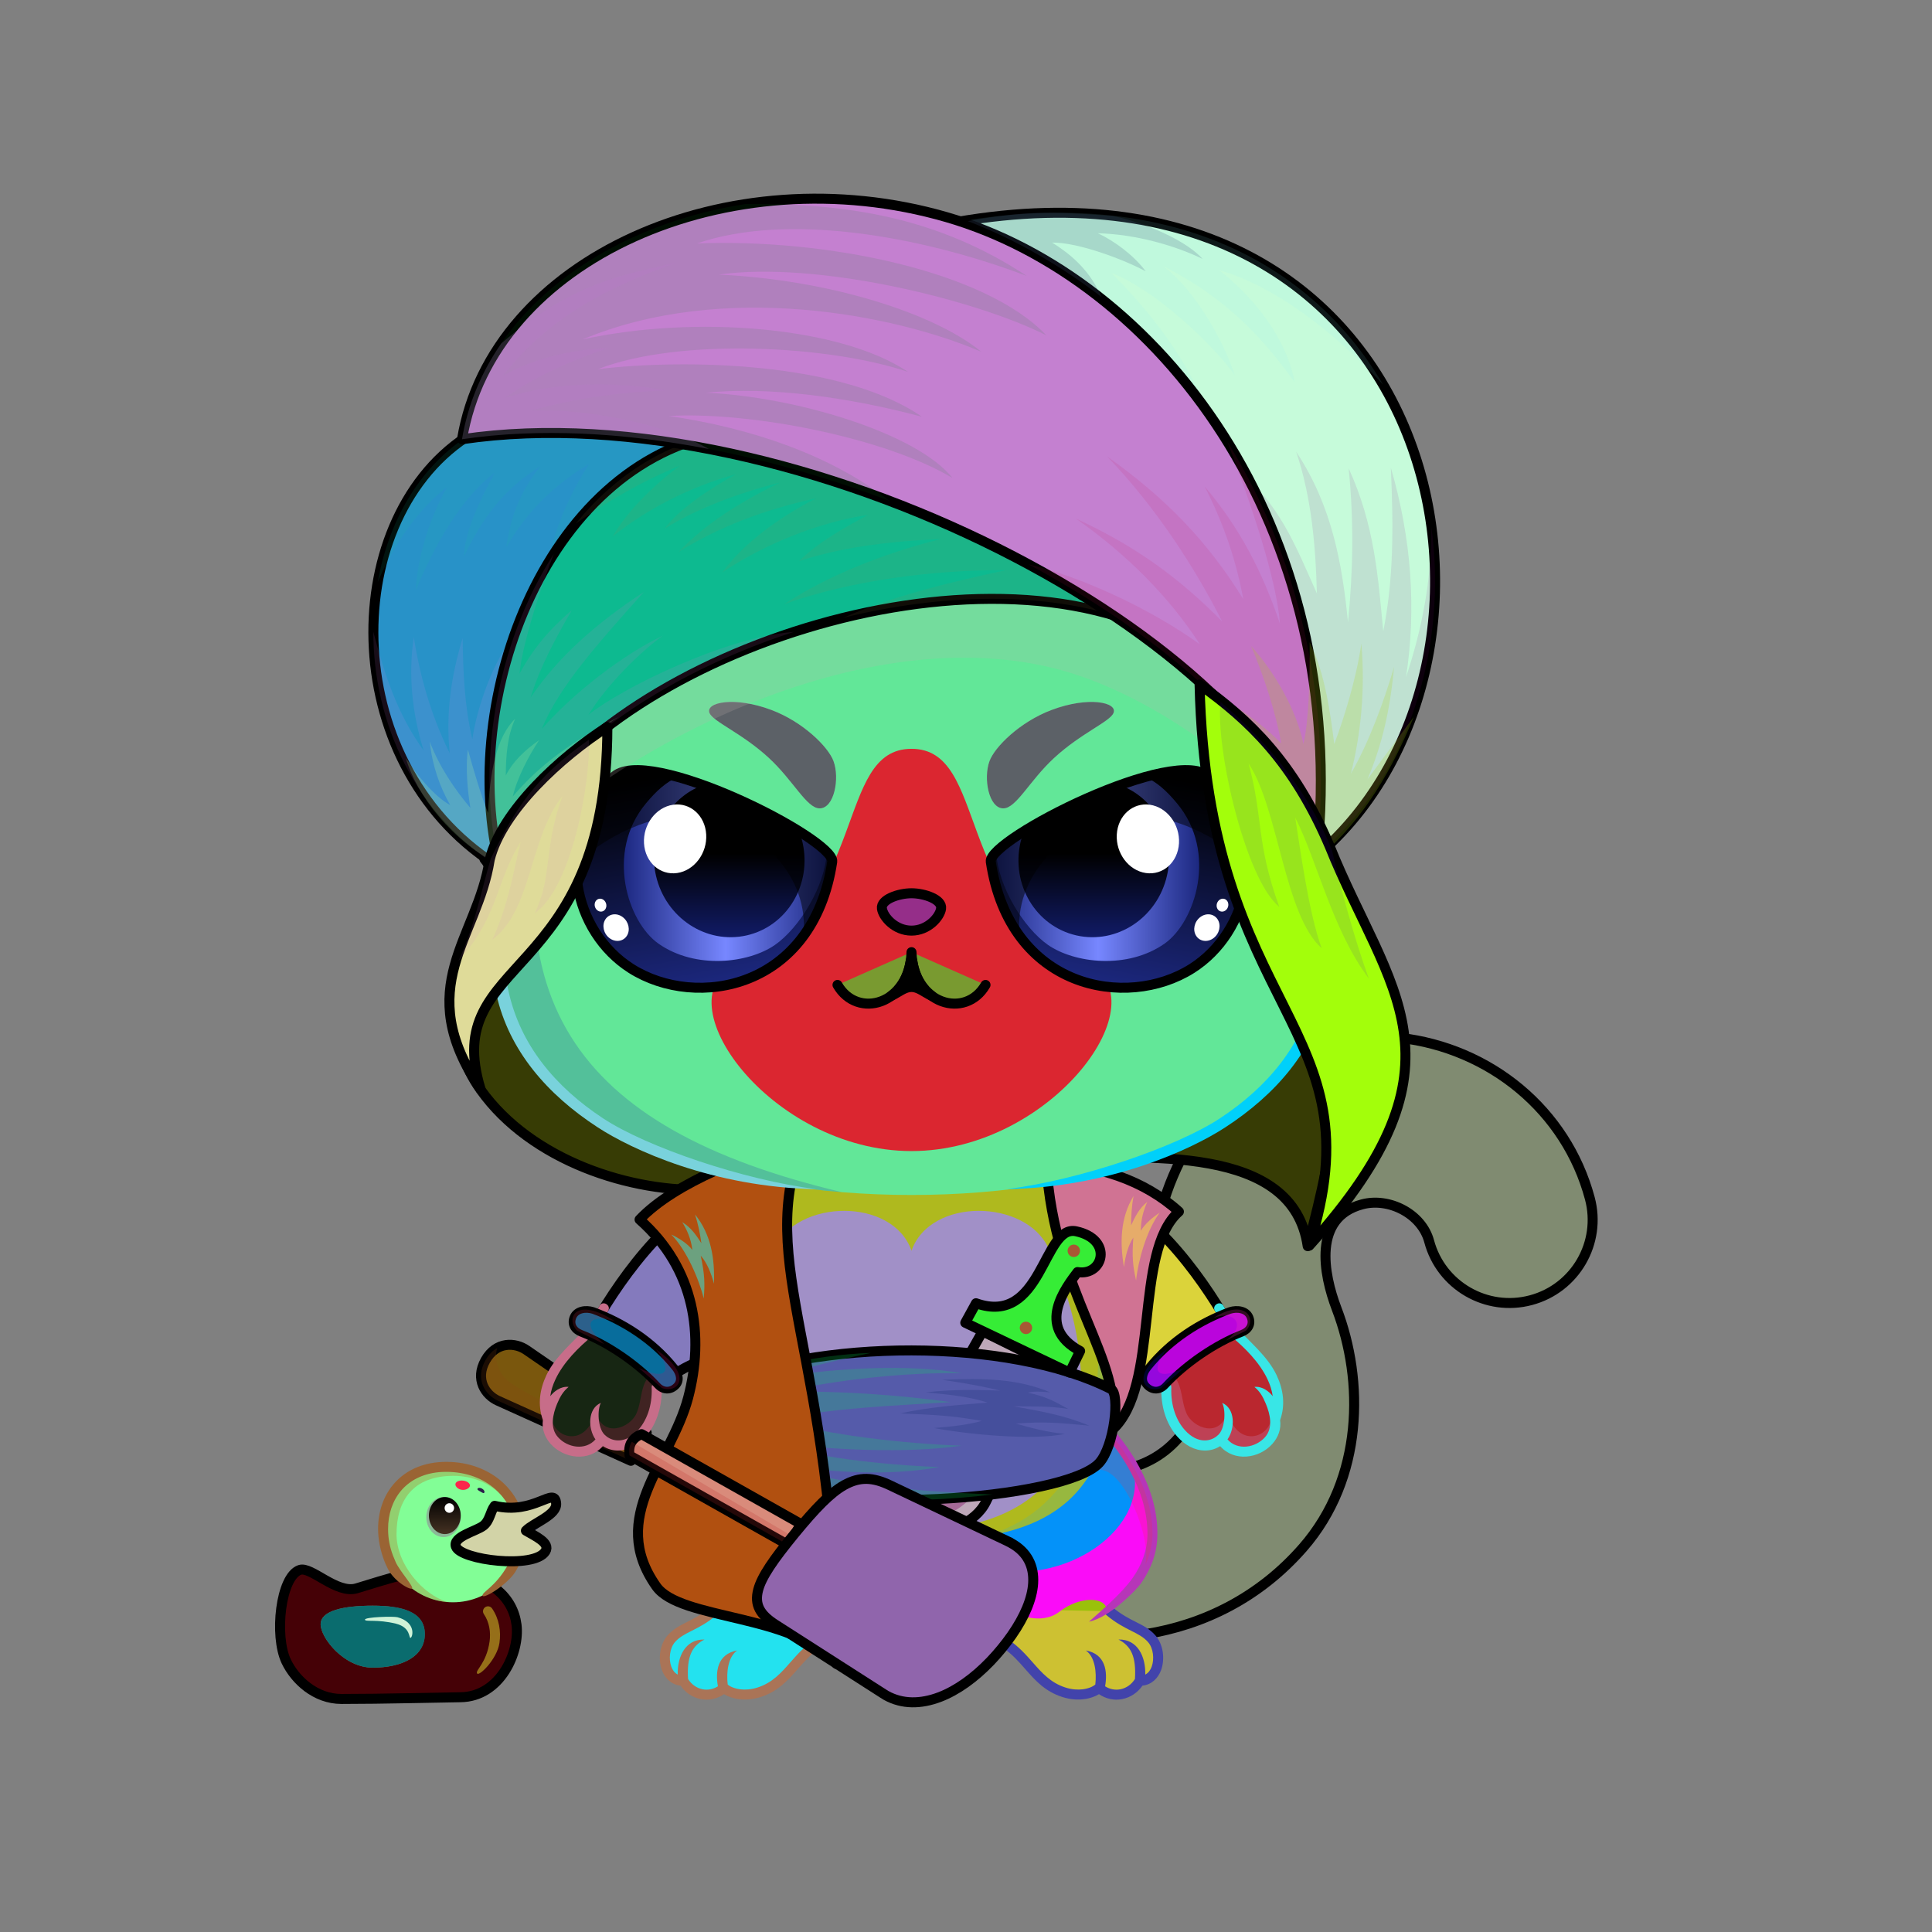 <svg xmlns="http://www.w3.org/2000/svg" xmlns:xlink="http://www.w3.org/1999/xlink" style="shape-rendering:geometricPrecision; text-rendering:geometricPrecision; image-rendering:optimizeQuality; fill-rule:evenodd; clip-rule:evenodd" version="1.1" viewBox="0 0 29000 29000" xml:space="preserve"><rect x="0" y="0" width="29000" height="29000" fill="#808080" stroke="none"/><defs><style type="text/css">.Tail-Cat1fil25 {fill:url(#Tail-Cat1id925)}
.Tail-Cat1fil14 {fill:black;fill-opacity:0.2}
.Tail-Cat1fil27 {fill:url(#Tail-Cat1id265)}
.Tail-Cat1fil26 {fill:#eaebef}
.Tail-Cat1fil22 {fill:none}
.Tail-Cat1str0 {stroke:black;stroke-width:150;stroke-linecap:round;stroke-linejoin:round}
.RightFoot-Cat3fil35 {fill:#f2f2f2}
.RightFoot-Cat3fil14 {fill:black;fill-opacity:0.2}
.RightFoot-Cat3fil22 {fill:none}
.RightFoot-Cat3fil32 {fill:black;fill-rule:nonzero}
.RightLeg-Cat0fil36 {fill:url(#RightLeg-Cat0id383)}
.RightLeg-Cat0fil26 {fill:#eaebef}
.RightLeg-Cat0fil32 {fill:black;fill-rule:nonzero}
.RightLeg-Cat0fil14 {fill:black;fill-opacity:0.2}
.LeftFoot-Cat3fil35 {fill:#f2f2f2}
.LeftFoot-Cat3fil14 {fill:black;fill-opacity:0.2}
.LeftFoot-Cat3fil22 {fill:none}
.LeftFoot-Cat3fil32 {fill:black;fill-rule:nonzero}
.LeftLeg-Cat0fil44 {fill:url(#LeftLeg-Cat0id193)}
.LeftLeg-Cat0fil26 {fill:#eaebef}
.LeftLeg-Cat0fil32 {fill:black;fill-rule:nonzero}
.LeftLeg-Cat0fil14 {fill:black;fill-opacity:0.2}
.RightHand-Cat0fil48 {fill:url(#RightHand-Cat0id246)}
.RightHand-Cat0fil14 {fill:black;fill-opacity:0.2}
.RightHand-Cat0fil22 {fill:none}
.RightHand-Cat0str0 {stroke:black;stroke-width:150;stroke-linecap:round;stroke-linejoin:round}
.RightPaw-Cat0fil26 {fill:#eaebef}
.RightPaw-Cat0fil14 {fill:black;fill-opacity:0.2}
.RightPaw-Cat0fil32 {fill:black;fill-rule:nonzero}
.LeftHand-Cat0fil55 {fill:url(#LeftHand-Cat0id849)}
.LeftHand-Cat0fil14 {fill:black;fill-opacity:0.2}
.LeftHand-Cat0fil22 {fill:none}
.LeftHand-Cat0str0 {stroke:black;stroke-width:150;stroke-linecap:round;stroke-linejoin:round}
.LeftPaw-Cat0fil26 {fill:#eaebef}
.LeftPaw-Cat0fil14 {fill:black;fill-opacity:0.2}
.LeftPaw-Cat0fil32 {fill:black;fill-rule:nonzero}
.Body-Cat2fil62 {fill:url(#Body-Cat2id318)}
.Body-Cat2fil14 {fill:black;fill-opacity:0.2}
.Body-Cat2fil32 {fill:black;fill-rule:nonzero}
.Body-Cat2fil64 {fill:url(#Body-Cat2id245)}
.Head-Cat0fil136 {fill:url(#Head-Cat0id38)}
.Head-Cat0fil137 {fill:url(#Head-Cat0id231)}
.Head-Cat0fil14 {fill:black;fill-opacity:0.2}
.Head-Cat0fil32 {fill:black;fill-rule:nonzero}
.Mouth-Cat0fil22 {fill:none}
.Mouth-Cat0str0 {stroke:black;stroke-width:150;stroke-linecap:round;stroke-linejoin:round}
.Mouth-Cat0fil100 {fill:black}
.Eyes-Cat10fil208 {fill:url(#Eyes-Cat10id891)}
.Eyes-Cat10fil209 {fill:url(#Eyes-Cat10id314)}
.Eyes-Cat10fil210 {fill:url(#Eyes-Cat10id511)}
.Eyes-Cat10fil157 {fill:black;fill-opacity:0.502}
.Eyes-Cat10fil152 {fill:white}
.Eyes-Cat10fil211 {fill:url(#Eyes-Cat10id890)}
.Eyes-Cat10fil212 {fill:url(#Eyes-Cat10id134)}
.Eyes-Cat10fil213 {fill:url(#Eyes-Cat10id384)}
.Eyes-Cat10fil155 {fill:#b9c2cf}
.Eyes-Cat10fil22 {fill:none}
.Eyes-Cat10str4 {stroke:black;stroke-width:150}
.Moustache-Cat0fil22 {fill:none}
.Nose-Cat0fil221 {fill:url(#Nose-Cat0id921)}
.Nose-Cat0str0 {stroke:black;stroke-width:150;stroke-linecap:round;stroke-linejoin:round}
.NecklaceDesertBack-Mediumfil12new {fill:#0A1C34}
.NecklaceDesertBack-Mediumstr0new {stroke:black;stroke-width:150;stroke-linecap:round;stroke-linejoin:round}
.HatDesertBack-Mediumfil21new {fill:url(#HatDesertBack-Mediumid5new)}
.HatDesertBack-Mediumstr0new {stroke:black;stroke-width:150;stroke-linecap:round;stroke-linejoin:round}
.BraceletDesert-Mediumfil14new {fill:black;fill-opacity:0.2}
.BraceletDesert-Mediumfil88new {fill:url(#BraceletDesert-Mediumid389new)}
.BraceletDesert-Mediumstr3new {stroke:black;stroke-width:100;stroke-linecap:round;stroke-linejoin:round}
.BraceletDesert-Mediumfil89new {fill:url(#BraceletDesert-Mediumid480new)}
.NecklaceDesert-Mediumfil340new {fill:url(#NecklaceDesert-Mediumid67new)}
.NecklaceDesert-Mediumfil341new {fill:url(#NecklaceDesert-Mediumid149new)}
.NecklaceDesert-Mediumfil342new {fill:url(#NecklaceDesert-Mediumid174new)}
.NecklaceDesert-Mediumfil14new {fill:black;fill-opacity:0.2}
.NecklaceDesert-Mediumfil344new {fill:#FFCC00;fill-opacity:0.502}
.NecklaceDesert-Mediumfil345new {fill:url(#NecklaceDesert-Mediumid299new)}
.NecklaceDesert-Mediumfil346new {fill:#FFFF66;fill-opacity:0.2}
.NecklaceDesert-Mediumfil347new {fill:url(#NecklaceDesert-Mediumid32new)}
.NecklaceDesert-Mediumfil348new {fill:url(#NecklaceDesert-Mediumid31new)}
.NecklaceDesert-Mediumfil349new {fill:url(#NecklaceDesert-Mediumid45new)}
.NecklaceDesert-Mediumfil350new {fill:#FFFF99;fill-opacity:0.502}
.NecklaceDesert-Mediumfil351new {fill:url(#NecklaceDesert-Mediumid564new)}
.NecklaceDesert-Mediumfil31new {fill:white;fill-opacity:0.502}
.NecklaceDesert-Mediumfil352new {fill:#a85734}
.NecklaceDesert-Mediumfil343new {fill:url(#NecklaceDesert-Mediumid121new)}
.NecklaceDesert-Mediumstr0new {stroke:black;stroke-width:150;stroke-linecap:round;stroke-linejoin:round}
.NecklaceDesert-Mediumfil33new {fill:none}
.HatDesert-Mediumfil14new {fill:black;fill-opacity:0.2}
.HatDesert-Mediumfil11new {fill:black;fill-opacity:0.102}
.HatDesert-Mediumfil740new {fill:url(#HatDesert-Mediumid517new)}
.HatDesert-Mediumstr0new {stroke:black;stroke-width:150;stroke-linecap:round;stroke-linejoin:round}
.HatDesert-Mediumfil741new {fill:url(#HatDesert-Mediumid270new)}
.HatDesert-Mediumfil742new {fill:url(#HatDesert-Mediumid278new)}
.HatDesert-Mediumfil743new {fill:url(#HatDesert-Mediumid277new)}
.HatDesert-Mediumfil744new {fill:url(#HatDesert-Mediumid39new)}
.HatDesert-Mediumfil745new {fill:url(#HatDesert-Mediumid173new)}
.WeaponFlySwatterBack-Mediumfil1 {fill:black;fill-rule:nonzero;fill-opacity:0.2}
.WeaponFlySwatterBack-Mediumfil0 {fill:url(#WeaponFlySwatterBack-Mediumid26);fill-rule:nonzero}
.WeaponFlySwatterBack-Mediumstr0 {stroke:black;stroke-width:150;stroke-linecap:round;stroke-linejoin:round}
.WeaponFlySwatter-Mediumfil3 {fill:black;fill-opacity:0.2}
.WeaponFlySwatter-Mediumfil4 {fill:url(#WeaponFlySwatter-Mediumid24);fill-rule:nonzero}
.WeaponFlySwatter-Mediumfil1 {fill:black;fill-rule:nonzero;fill-opacity:0.2}
.WeaponFlySwatter-Mediumfil2 {fill:url(#WeaponFlySwatter-Mediumid0)}
.WeaponFlySwatter-Mediumstr0 {stroke:black;stroke-width:150;stroke-linecap:round;stroke-linejoin:round}
.WeaponFlySwatter-Mediumfil5 {fill:none;fill-rule:nonzero}
.WeaponFlySwatter-Mediumstr1 {stroke:black;stroke-width:150}
.AccessoryDuckfil122 {fill:url(#AccessoryDuckid90)}
.AccessoryDuckfil48 {fill:white;fill-opacity:0.502}
.AccessoryDuckfil123 {fill:#CC1400;fill-opacity:0.302}
.AccessoryDuckfil124 {fill:url(#AccessoryDuckid94)}
.AccessoryDuckfil3 {fill:black;fill-rule:nonzero}
.AccessoryDuckfil125 {fill:url(#AccessoryDuckid39)}
.AccessoryDuckfil126 {fill:url(#AccessoryDuckid95)}
.AccessoryDuckfil127 {fill:url(#AccessoryDuckid92)}
.AccessoryDuckfil2 {fill:none}
.AccessoryDuckfil128 {fill:#912323;fill-opacity:0.502}
.AccessoryDuckfil14 {fill:white}
.AccessoryDuckfil129 {fill:white;fill-rule:nonzero;fill-opacity:0.502}
.AccessoryDuckfil130 {fill:white;fill-rule:nonzero}
.AccessoryDuckstr1 {stroke:black;stroke-width:150}
.AccessoryDuckstr18 {stroke:#99CC66;stroke-width:150;stroke-linecap:round;stroke-linejoin:round}
.AccessoryDuckstr0 {stroke:black;stroke-width:150;stroke-linecap:round;stroke-linejoin:round}
</style><linearGradient gradientUnits="objectBoundingBox" id="Tail-Cat1id925" x1="56.92%" x2="43.08%" y1="93.429%" y2="6.571%">
   <stop offset="0" style="stop-opacity:1; stop-color:#96a1b3"/>
   <stop offset="1" style="stop-opacity:1; stop-color:#f2f2f2"/>
  </linearGradient><linearGradient gradientUnits="userSpaceOnUse" id="Tail-Cat1id265" x1="19074.8" x2="19074.8" xlink:href="#Tail-Cat1id5" y1="23110.5" y2="15555.7">
  </linearGradient><linearGradient gradientUnits="userSpaceOnUse" id="RightLeg-Cat0id383" x1="15490.3" x2="15490.3" xlink:href="#RightLeg-Cat0id19" y1="24284.1" y2="21188.2">
  </linearGradient><linearGradient gradientUnits="userSpaceOnUse" id="LeftLeg-Cat0id193" x1="11873.5" x2="11873.5" xlink:href="#LeftLeg-Cat0id19" y1="24284.1" y2="21188.2">
  </linearGradient><linearGradient gradientUnits="objectBoundingBox" id="RightHand-Cat0id246" x1="31.472%" x2="68.528%" y1="2.001%" y2="97.999%">
   <stop offset="0" style="stop-opacity:1; stop-color:#96a1b3"/>
   <stop offset="0.878" style="stop-opacity:1; stop-color:#c1cbda"/>
   <stop offset="1" style="stop-opacity:1; stop-color:#c1cbda"/>
  </linearGradient><linearGradient gradientUnits="objectBoundingBox" id="LeftHand-Cat0id849" x1="71.948%" x2="28.052%" xlink:href="#LeftHand-Cat0id246" y1="2.195%" y2="97.804%">
  </linearGradient><linearGradient gradientUnits="objectBoundingBox" id="Body-Cat2id318" x1="50%" x2="50%" xlink:href="#Body-Cat2id36" y1="0%" y2="100%">
  </linearGradient><linearGradient gradientUnits="userSpaceOnUse" id="Body-Cat2id245" x1="13681.9" x2="13681.9" y1="22974.9" y2="18175.1">
   <stop offset="0" style="stop-opacity:1; stop-color:#eaebef"/>
   <stop offset="0.651" style="stop-opacity:1; stop-color:#eaebef"/>
   <stop offset="1" style="stop-opacity:1; stop-color:#d3d6e3"/>
  </linearGradient><linearGradient gradientUnits="userSpaceOnUse" id="Head-Cat0id38" x1="13681.9" x2="13681.9" y1="17936.7" y2="7484.8">
   <stop offset="0" style="stop-opacity:1; stop-color:#96a1b3"/>
   <stop offset="0.388" style="stop-opacity:1; stop-color:#c1cbda"/>
   <stop offset="1" style="stop-opacity:1; stop-color:#f2f2f2"/>
  </linearGradient><linearGradient gradientUnits="userSpaceOnUse" id="Head-Cat0id231" x1="13681.9" x2="13681.9" xlink:href="#Head-Cat0id230" y1="11239.8" y2="17278">
  </linearGradient><linearGradient gradientUnits="userSpaceOnUse" id="Eyes-Cat10id891" x1="10884.2" x2="10257" xlink:href="#Eyes-Cat10id27" y1="14816.5" y2="11570.1">
  </linearGradient><linearGradient gradientUnits="userSpaceOnUse" id="Eyes-Cat10id314" x1="9363.74" x2="12410.6" xlink:href="#Eyes-Cat10id57" y1="13043.4" y2="13043.4">
  </linearGradient><linearGradient gradientUnits="userSpaceOnUse" id="Eyes-Cat10id511" x1="10946.1" x2="10946.1" xlink:href="#Eyes-Cat10id384" y1="11784.3" y2="14068.5">
  </linearGradient><linearGradient gradientUnits="userSpaceOnUse" id="Eyes-Cat10id890" x1="16479.7" x2="17106.8" xlink:href="#Eyes-Cat10id27" y1="14816.5" y2="11570.1">
  </linearGradient><linearGradient gradientUnits="userSpaceOnUse" id="Eyes-Cat10id134" x1="14953.3" x2="18000.1" xlink:href="#Eyes-Cat10id57" y1="13043.4" y2="13043.4">
  </linearGradient><linearGradient gradientUnits="userSpaceOnUse" id="Nose-Cat0id921" x1="13681.9" x2="13681.9" y1="13407.9" y2="13968.6">
   <stop offset="0" style="stop-opacity:1; stop-color:#FFCCCC"/>
   <stop offset="1" style="stop-opacity:1; stop-color:#DB9092"/>
  </linearGradient><linearGradient gradientUnits="userSpaceOnUse" id="HatDesertBack-Mediumid5new" x1="13514.1" x2="13514.1" y1="8455.54" y2="18705.5">
   <stop offset="0" style="stop-opacity:1; stop-color:black"/>
   <stop offset="1" style="stop-opacity:1; stop-color:#F7F7F7"/>
  </linearGradient><linearGradient gradientUnits="userSpaceOnUse" id="BraceletDesert-Mediumid389new" x1="8773.79" x2="10009.6" xlink:href="#BraceletDesert-Mediumid171new" y1="19887.6" y2="20634.1">
  </linearGradient><linearGradient gradientUnits="userSpaceOnUse" id="BraceletDesert-Mediumid480new" x1="17354.3" x2="18590.1" xlink:href="#BraceletDesert-Mediumid171new" y1="20634.1" y2="19887.6">
  </linearGradient><linearGradient gradientUnits="userSpaceOnUse" id="NecklaceDesert-Mediumid67new" x1="16840.1" x2="16562.2" xlink:href="#NecklaceDesert-Mediumid37new" y1="17529.3" y2="21402.9">
  </linearGradient><linearGradient gradientUnits="userSpaceOnUse" id="NecklaceDesert-Mediumid149new" x1="16673.1" x2="16487.2" y1="17642.4" y2="20234.4">
   <stop offset="0" style="stop-opacity:1; stop-color:#376292"/>
   <stop offset="0.239" style="stop-opacity:1; stop-color:#6A93C9"/>
   <stop offset="0.678" style="stop-opacity:1; stop-color:#274063"/>
   <stop offset="1" style="stop-opacity:1; stop-color:#09192E"/>
  </linearGradient><linearGradient gradientUnits="userSpaceOnUse" id="NecklaceDesert-Mediumid174new" x1="17015.4" x2="17373.6" xlink:href="#NecklaceDesert-Mediumid139new" y1="21344.5" y2="17834.4">
  </linearGradient><linearGradient gradientUnits="userSpaceOnUse" id="NecklaceDesert-Mediumid299new" x1="10592.6" x2="16742.3" y1="21392.6" y2="21392.6">
   <stop offset="0" style="stop-opacity:1; stop-color:#73561C"/>
   <stop offset="0.471" style="stop-opacity:1; stop-color:#CC9933"/>
   <stop offset="0.729" style="stop-opacity:1; stop-color:#DBC234"/>
   <stop offset="1" style="stop-opacity:1; stop-color:#CC9933"/>
  </linearGradient><linearGradient gradientUnits="userSpaceOnUse" id="NecklaceDesert-Mediumid32new" x1="10779.2" x2="11375.6" y1="17334.5" y2="24746.9">
   <stop offset="0" style="stop-opacity:1; stop-color:#071E36"/>
   <stop offset="0.251" style="stop-opacity:1; stop-color:#5084BF"/>
   <stop offset="0.471" style="stop-opacity:1; stop-color:#315380"/>
   <stop offset="1" style="stop-opacity:1; stop-color:#0A203B"/>
  </linearGradient><linearGradient gradientUnits="userSpaceOnUse" id="NecklaceDesert-Mediumid31new" x1="10845.1" x2="11344.1" y1="17977.3" y2="24179.3">
   <stop offset="0" style="stop-opacity:1; stop-color:#14385E"/>
   <stop offset="0.251" style="stop-opacity:1; stop-color:#5084BF"/>
   <stop offset="0.612" style="stop-opacity:1; stop-color:#315380"/>
   <stop offset="1" style="stop-opacity:1; stop-color:#051324"/>
  </linearGradient><linearGradient gradientUnits="userSpaceOnUse" id="NecklaceDesert-Mediumid45new" x1="10583.6" x2="9953.33" xlink:href="#NecklaceDesert-Mediumid24new" y1="21111.3" y2="17921.2">
  </linearGradient><linearGradient gradientUnits="objectBoundingBox" id="NecklaceDesert-Mediumid564new" x1="47.927%" x2="52.073%" y1="3.262%" y2="96.738%">
   <stop offset="0" style="stop-opacity:1; stop-color:#FFCC99"/>
   <stop offset="1" style="stop-opacity:1; stop-color:#C29061"/>
  </linearGradient><linearGradient gradientUnits="objectBoundingBox" id="NecklaceDesert-Mediumid121new" x1="28.609%" x2="71.391%" y1="94.55%" y2="5.45%">
   <stop offset="0" style="stop-opacity:1; stop-color:#F0A254"/>
   <stop offset="0.18" style="stop-opacity:1; stop-color:#995720"/>
   <stop offset="0.8" style="stop-opacity:1; stop-color:#844724"/>
   <stop offset="1" style="stop-opacity:1; stop-color:#EB9951"/>
  </linearGradient><linearGradient gradientUnits="userSpaceOnUse" id="HatDesert-Mediumid517new" x1="14676.2" x2="20685.4" xlink:href="#HatDesert-Mediumid318new" y1="11054.4" y2="4929.57">
  </linearGradient><linearGradient gradientUnits="userSpaceOnUse" id="HatDesert-Mediumid270new" x1="6029.31" x2="10121.8" xlink:href="#HatDesert-Mediumid39new" y1="11705.4" y2="7534.18">
  </linearGradient><linearGradient gradientUnits="userSpaceOnUse" id="HatDesert-Mediumid278new" x1="9347.2" x2="14935.2" xlink:href="#HatDesert-Mediumid39new" y1="12602.7" y2="6907.22">
  </linearGradient><linearGradient gradientUnits="userSpaceOnUse" id="HatDesert-Mediumid277new" x1="9439.73" x2="17321.8" y1="11937.1" y2="3903.38">
   <stop offset="0" style="stop-opacity:1; stop-color:#C4C4C4"/>
   <stop offset="0.671" style="stop-opacity:1; stop-color:white"/>
   <stop offset="1" style="stop-opacity:1; stop-color:#eaebef"/>
  </linearGradient><linearGradient gradientUnits="userSpaceOnUse" id="HatDesert-Mediumid173new" x1="6573.2" x2="9289.64" xlink:href="#HatDesert-Mediumid39new" y1="15013.8" y2="12245.1">
  </linearGradient><linearGradient gradientUnits="userSpaceOnUse" id="WeaponFlySwatterBack-Mediumid26" x1="7745.86" x2="9181.7" xlink:href="#WeaponFlySwatterBack-Mediumid24" y1="21810.6" y2="20301.7">
  </linearGradient><linearGradient gradientUnits="userSpaceOnUse" id="WeaponFlySwatter-Mediumid24" x1="12160.4" x2="14712.1" y1="25216.2" y2="22534.8">
   <stop offset="0" style="stop-opacity:1; stop-color:#008011"/>
   <stop offset="1" style="stop-opacity:1; stop-color:#00BD55"/>
  </linearGradient><linearGradient gradientUnits="userSpaceOnUse" id="WeaponFlySwatter-Mediumid0" x1="9457.05" x2="12008.3" y1="22428.9" y2="22293.2">
   <stop offset="0" style="stop-opacity:1; stop-color:#787878"/>
   <stop offset="1" style="stop-opacity:1; stop-color:#D6D6D6"/>
  </linearGradient><radialGradient cx="5981.45" cy="24530.5" fx="5981.45" fy="24530.5" gradientTransform="matrix(1.083 -0.053 0.097 0.592 -2877 10334)" gradientUnits="userSpaceOnUse" id="AccessoryDuckid90" r="1635.36">
   <stop offset="0" style="stop-opacity:1; stop-color:#FFF256"/>
   <stop offset="0.631" style="stop-opacity:1; stop-color:#FEE75C"/>
   <stop offset="1" style="stop-opacity:1; stop-color:#FFD83B"/>
  </radialGradient><radialGradient cx="6799.04" cy="23034.7" fx="6799.04" fy="23034.7" gradientTransform="matrix(1.083 -0.097 0.097 1.083 -2800 -1242)" gradientUnits="userSpaceOnUse" id="AccessoryDuckid94" r="935.18" xlink:href="#AccessoryDuckid90">
  </radialGradient><linearGradient gradientUnits="userSpaceOnUse" id="AccessoryDuckid39" x1="6677.2" x2="6677.2" y1="22471.8" y2="23026.9">
   <stop offset="0" style="stop-opacity:1; stop-color:black"/>
   <stop offset="1" style="stop-opacity:1; stop-color:#453223"/>
  </linearGradient><radialGradient cx="7621.66" cy="22955.4" fx="7621.66" fy="22955.4" gradientTransform="matrix(1 -0 -0 0.646 0 8130)" gradientUnits="userSpaceOnUse" id="AccessoryDuckid95" r="730.87">
   <stop offset="0" style="stop-opacity:1; stop-color:#FFB73B"/>
   <stop offset="1" style="stop-opacity:1; stop-color:#E05A00"/>
  </radialGradient><radialGradient cx="5594.96" cy="24567.2" fx="5594.96" fy="24567.2" gradientTransform="matrix(1.083 -0.058 0.097 0.644 -2849 9066)" gradientUnits="userSpaceOnUse" id="AccessoryDuckid92" r="719.36" xlink:href="#AccessoryDuckid90">
  </radialGradient><linearGradient gradientUnits="objectBoundingBox" id="Tail-Cat1id5" x1="50%" x2="50%" y1="0%" y2="100%">
   <stop offset="0" style="stop-opacity:1; stop-color:#b9c2cf"/>
   <stop offset="1" style="stop-opacity:1; stop-color:#f2f3f5"/>
  </linearGradient><linearGradient gradientUnits="userSpaceOnUse" id="RightLeg-Cat0id19" x1="15490.3" x2="15490.3" y1="24284.1" y2="21188.2">
   <stop offset="0" style="stop-opacity:1; stop-color:#f2f2f2"/>
   <stop offset="0.439" style="stop-opacity:1; stop-color:#f2f2f2"/>
   <stop offset="1" style="stop-opacity:1; stop-color:#c1cbda"/>
  </linearGradient><linearGradient gradientUnits="userSpaceOnUse" id="LeftLeg-Cat0id19" x1="15490.3" x2="15490.3" y1="24284.1" y2="21188.2">
   <stop offset="0" style="stop-opacity:1; stop-color:#f2f2f2"/>
   <stop offset="0.439" style="stop-opacity:1; stop-color:#f2f2f2"/>
   <stop offset="1" style="stop-opacity:1; stop-color:#c1cbda"/>
  </linearGradient><linearGradient gradientUnits="objectBoundingBox" id="LeftHand-Cat0id246" x1="31.472%" x2="68.528%" y1="2.001%" y2="97.999%">
   <stop offset="0" style="stop-opacity:1; stop-color:#96a1b3"/>
   <stop offset="0.878" style="stop-opacity:1; stop-color:#c1cbda"/>
   <stop offset="1" style="stop-opacity:1; stop-color:#c1cbda"/>
  </linearGradient><linearGradient gradientUnits="userSpaceOnUse" id="Body-Cat2id36" x1="13681.9" x2="13681.9" y1="17936.7" y2="7484.8">
   <stop offset="0" style="stop-opacity:1; stop-color:#96a1b3"/>
   <stop offset="0.031" style="stop-opacity:1; stop-color:#96a1b3"/>
   <stop offset="0.529" style="stop-opacity:1; stop-color:#c1cbda"/>
   <stop offset="1" style="stop-opacity:1; stop-color:#f2f2f2"/>
  </linearGradient><linearGradient gradientUnits="userSpaceOnUse" id="Head-Cat0id230" x1="13681.9" x2="13681.9" y1="13028.8" y2="17278">
   <stop offset="0" style="stop-opacity:1; stop-color:#eaebef"/>
   <stop offset="0.659" style="stop-opacity:1; stop-color:#eaebef"/>
   <stop offset="1" style="stop-opacity:1; stop-color:#d3d6e3"/>
  </linearGradient><linearGradient gradientUnits="userSpaceOnUse" id="Eyes-Cat10id27" x1="16937.6" x2="16937.6" y1="14961.3" y2="11448.6">
   <stop offset="0" style="stop-opacity:1; stop-color:#1c2880"/>
   <stop offset="1" style="stop-opacity:1; stop-color:black"/>
  </linearGradient><linearGradient gradientUnits="objectBoundingBox" id="Eyes-Cat10id57" x1="100%" x2="0%" y1="50%" y2="50%">
   <stop offset="0" style="stop-opacity:1; stop-color:#1c2880"/>
   <stop offset="0.502" style="stop-opacity:1; stop-color:#7787ff"/>
   <stop offset="1" style="stop-opacity:1; stop-color:#1c2880"/>
  </linearGradient><linearGradient gradientUnits="userSpaceOnUse" id="Eyes-Cat10id384" x1="16417.8" x2="16417.8" y1="11784.3" y2="14068.5">
   <stop offset="0" style="stop-opacity:1; stop-color:black"/>
   <stop offset="0.45" style="stop-opacity:1; stop-color:black"/>
   <stop offset="1" style="stop-opacity:1; stop-color:#111b66"/>
  </linearGradient><linearGradient gradientUnits="userSpaceOnUse" id="BraceletDesert-Mediumid171new" x1="17130" x2="19384" y1="20670.4" y2="20267.5">
   <stop offset="0" style="stop-opacity:1; stop-color:#73561C"/>
   <stop offset="0.2" style="stop-opacity:1; stop-color:#CC9933"/>
   <stop offset="0.541" style="stop-opacity:1; stop-color:#FFF878"/>
   <stop offset="0.702" style="stop-opacity:1; stop-color:#DBC234"/>
   <stop offset="0.78" style="stop-opacity:1; stop-color:#FFEA7F"/>
   <stop offset="0.831" style="stop-opacity:1; stop-color:#D5BC39"/>
   <stop offset="1" style="stop-opacity:1; stop-color:#CC9933"/>
  </linearGradient><linearGradient gradientUnits="userSpaceOnUse" id="NecklaceDesert-Mediumid37new" x1="17183.7" x2="16873.9" y1="17196" y2="21515.4">
   <stop offset="0" style="stop-opacity:1; stop-color:#376292"/>
   <stop offset="0.22" style="stop-opacity:1; stop-color:#5F89BF"/>
   <stop offset="0.569" style="stop-opacity:1; stop-color:#274063"/>
   <stop offset="1" style="stop-opacity:1; stop-color:#09192E"/>
  </linearGradient><linearGradient gradientUnits="userSpaceOnUse" id="NecklaceDesert-Mediumid139new" x1="17307.6" x2="17682.6" y1="21040.2" y2="17365">
   <stop offset="0" style="stop-opacity:1; stop-color:#73561C"/>
   <stop offset="0.38" style="stop-opacity:1; stop-color:#CC9933"/>
   <stop offset="0.8" style="stop-opacity:1; stop-color:#DBC234"/>
   <stop offset="1" style="stop-opacity:1; stop-color:#CC9933"/>
  </linearGradient><linearGradient gradientUnits="userSpaceOnUse" id="NecklaceDesert-Mediumid24new" x1="10038.5" x2="9350.19" y1="21006.2" y2="17522">
   <stop offset="0" style="stop-opacity:1; stop-color:#73561C"/>
   <stop offset="0.361" style="stop-opacity:1; stop-color:#CC9933"/>
   <stop offset="0.651" style="stop-opacity:1; stop-color:#DBC234"/>
   <stop offset="1" style="stop-opacity:1; stop-color:#CC9933"/>
  </linearGradient><linearGradient gradientUnits="userSpaceOnUse" id="HatDesert-Mediumid318new" x1="14885.7" x2="21501.3" y1="11915.4" y2="5247.98">
   <stop offset="0" style="stop-opacity:1; stop-color:#C4C4C4"/>
   <stop offset="0.749" style="stop-opacity:1; stop-color:white"/>
   <stop offset="1" style="stop-opacity:1; stop-color:#eaebef"/>
  </linearGradient><linearGradient gradientUnits="userSpaceOnUse" id="HatDesert-Mediumid39new" x1="21555.6" x2="17546.3" y1="16529.1" y2="12442.8">
   <stop offset="0" style="stop-opacity:1; stop-color:#E3E3E3"/>
   <stop offset="0.451" style="stop-opacity:1; stop-color:white"/>
   <stop offset="1" style="stop-opacity:1; stop-color:#eaebef"/>
  </linearGradient><linearGradient gradientUnits="userSpaceOnUse" id="WeaponFlySwatterBack-Mediumid24" x1="12160.4" x2="14712.1" y1="25216.2" y2="22534.8">
   <stop offset="0" style="stop-opacity:1; stop-color:#008011"/>
   <stop offset="1" style="stop-opacity:1; stop-color:#00BD55"/>
  </linearGradient></defs><g id="NecklaceDesertBack-Medium">
 <animateTransform additive="sum" attributeName="transform" dur="10" repeatCount="indefinite" type="translate" values="0;0 200;0;0 200;0;0 200;0;0 200;0"/>
  <path class="NecklaceDesertBack-Mediumfil12new NecklaceDesertBack-Mediumstr0new" d="M12349 24338c353,158 1240,101 1602,-536 235,-415 1477,-726 2147,-111 -41,-953 470,-1462 575,-2204 317,-590 164,-3221 -949,-4018 -642,-37 -2979,-842 -4212,-177 167,834 670,6212 837,7046z" style="fill:#1e29a9"/>
 </g><g id="Tail-Cat1">
  <path class="Tail-Cat1fil25" d="M12493 21526c-108,-680 356,-1318 1035,-1426 680,-108 1318,356 1426,1035 72,449 615,757 1013,871 277,80 569,104 842,61 324,-52 634,-203 873,-476 315,-359 185,-698 48,-1055 -333,-871 -681,-1781 -6,-3132 633,-1266 1884,-1986 3288,-1826 1347,153 2497,1082 2852,2410 178,666 -218,1350 -884,1528 -666,178 -1350,-218 -1528,-884 -111,-412 -602,-663 -1007,-554 -739,197 -584,1038 -381,1569 411,1074 408,2538 -507,3585 -653,748 -1490,1157 -2357,1296 -1260,201 -2607,-168 -3570,-1011 -591,-519 -1010,-1199 -1137,-1991z" style="fill:#869687"/>
  <path class="Tail-Cat1fil14" d="M12493 21526c-51,-321 26,-633 192,-884l227 -137c304,-15 813,942 1117,927 875,2545 4568,3180 6172,593 -119,430 -326,844 -644,1207 -653,748 -1490,1157 -2357,1296 -1260,201 -2607,-168 -3570,-1011 -591,-519 -1010,-1199 -1137,-1991z" style="fill:#902154"/>
  <path class="Tail-Cat1fil27" d="M20224 15581c254,-32 518,-34 788,-3 196,22 388,61 574,115 -86,612 -248,1468 -799,1408 -532,-57 -594,-890 -563,-1520zm-2123 1222c287,-369 637,-666 1033,-877 351,496 755,1166 339,1487 -394,304 -961,-160 -1372,-610zm-763 2098c0,-399 85,-838 311,-1338 576,230 1428,601 1230,1139 -177,483 -945,370 -1541,199zm-716 3185c63,-3 125,-10 187,-19 324,-52 634,-203 873,-476 35,-40 65,-80 90,-119 348,507 783,1223 346,1546 -470,349 -1157,-368 -1554,-870 19,-21 38,-42 58,-62z" style="fill:#5558d3"/>
  <path class="Tail-Cat1fil26" d="M23232 16766c290,349 509,761 632,1222 178,666 -218,1350 -884,1528 -666,178 -1350,-218 -1528,-884 29,-336 -20,-792 208,-953 475,-334 678,146 766,-601 50,-420 502,-500 806,-312z" style="fill:#8e3bc8"/>
  <path class="Tail-Cat1fil14" d="M23852 18675c-20,64 -45,127 -75,187 20,-67 45,-129 75,-187zm-75 188c-154,311 -436,557 -797,653 -666,178 -1350,-218 -1528,-884 -111,-412 -602,-663 -1007,-554 -372,99 -517,362 -544,666l0 0c-70,-634 533,-1204 1070,-1107 893,163 894,897 1378,1194 482,295 900,330 1428,32z" style="fill:#b318c8"/>
  <path class="Tail-Cat1fil22 Tail-Cat1str0" d="M12493 21526c-108,-680 356,-1318 1035,-1426 680,-108 1318,356 1426,1035 72,449 615,757 1013,871 277,80 569,104 842,61 324,-52 634,-203 873,-476 315,-359 185,-698 48,-1055 -333,-871 -681,-1781 -6,-3132 633,-1266 1884,-1986 3288,-1826 1347,153 2497,1082 2852,2410 178,666 -218,1350 -884,1528 -666,178 -1350,-218 -1528,-884 -111,-412 -602,-663 -1007,-554 -739,197 -584,1038 -381,1569 411,1074 408,2538 -507,3585 -653,748 -1490,1157 -2357,1296 -1260,201 -2607,-168 -3570,-1011 -591,-519 -1010,-1199 -1137,-1991z" style="fill:#808b71"/>
 </g><g id="RightFoot-Cat3">
  <path class="RightFoot-Cat3fil35" d="M17107 25230c-124,214 -404,285 -611,106 -71,70 -277,145 -526,65 -410,-131 -508,-461 -851,-710 -221,-159 -124,-477 -114,-668 364,340 783,-165 1076,-248 374,-102 737,158 534,413 199,95 520,237 673,411 169,192 121,631 -181,631z" style="fill:#9ac10a"/>
  <path class="RightFoot-Cat3fil14" d="M17107 25230c-124,214 -404,285 -611,106 -71,70 -277,145 -526,65 -410,-131 -518,-492 -872,-726 -156,-103 -135,-387 -103,-573 18,-14 37,-27 56,-38 -60,533 1445,1528 1433,860 214,342 596,186 545,-150 127,134 271,-14 143,-274 182,62 215,288 209,441 -17,153 -106,289 -274,289z" style="fill:#48fdae"/>
  <path class="RightFoot-Cat3fil22" d="M16655 24186c278,231 480,239 633,413 169,192 121,631 -181,631 -124,214 -404,285 -611,106 -71,70 -277,145 -526,65 -410,-131 -520,-489 -872,-726 -156,-105 -138,-331 -109,-524" style="fill:#cdc132"/>
  <path class="RightFoot-Cat3fil32" d="M16703 24128c-31,-26 -78,-22 -105,10 -27,31 -22,79 9,105 144,120 266,182 373,236 100,50 184,92 252,169 81,92 97,256 55,370 -18,49 -49,94 -96,118 7,-269 -115,-534 -402,-526 186,95 268,253 247,592 -49,79 -127,137 -220,155 -79,15 -160,-2 -228,-45 38,-218 10,-484 -289,-538 139,98 163,330 142,511 -32,29 -98,60 -189,72 -75,9 -164,4 -260,-27 -221,-71 -352,-219 -489,-375 -104,-118 -211,-239 -363,-342 -57,-38 -82,-102 -91,-176 -11,-85 -1,-183 13,-274 15,-98 -130,-119 -144,-22 -16,102 -31,212 -18,314 14,114 57,216 157,282 136,92 236,206 333,317 151,171 295,335 557,419 119,38 230,44 323,32 93,-11 171,-41 226,-75 103,70 225,98 348,74 125,-24 233,-98 305,-202 136,-15 232,-107 279,-232 61,-166 34,-387 -84,-521 -86,-98 -183,-147 -296,-204 -100,-50 -214,-108 -345,-217z" style="fill:#4243ab"/>
 </g><g id="LeftFoot-Cat3">
  <path class="LeftFoot-Cat3fil35" d="M10257 25230c124,214 404,285 611,106 71,70 277,145 526,65 410,-131 508,-461 851,-710 221,-159 124,-477 114,-668 -364,340 -783,-165 -1076,-248 -374,-102 -737,158 -535,413 -198,95 -519,237 -672,411 -169,192 -121,631 181,631z" style="fill:#f686bd"/>
  <path class="LeftFoot-Cat3fil14" d="M10257 25230c124,214 404,285 611,106 71,70 277,145 526,65 410,-131 518,-492 871,-726 157,-103 136,-387 103,-573 -17,-14 -36,-27 -55,-38 60,533 -1445,1528 -1434,860 -213,342 -595,186 -544,-150 -127,134 -271,-14 -143,-274 -182,62 -215,288 -209,441 17,153 106,289 274,289z" style="fill:#973dba"/>
  <path class="LeftFoot-Cat3fil22" d="M10708 24186c-277,231 -480,239 -632,413 -169,192 -121,631 181,631 124,214 404,285 611,106 71,70 277,145 526,65 410,-131 520,-489 871,-726 156,-105 139,-331 110,-524" style="fill:#23e2ef"/>
  <path class="LeftFoot-Cat3fil32" d="M10660 24128c32,-26 79,-22 106,10 26,31 22,79 -10,105 -143,120 -266,182 -373,236 -99,50 -183,92 -251,169 -81,92 -97,256 -55,370 18,49 49,94 96,118 -7,-269 115,-534 402,-526 -186,95 -268,253 -247,592 49,79 127,137 220,155 79,15 160,-2 228,-45 -39,-218 -11,-484 289,-538 -139,98 -163,330 -142,511 31,29 98,60 189,72 75,9 163,4 259,-27 222,-71 353,-219 490,-375 104,-118 210,-239 363,-342 56,-38 82,-102 91,-176 11,-85 0,-183 -14,-274 -14,-98 131,-119 145,-22 16,102 31,212 18,314 -14,114 -58,216 -157,282 -136,92 -236,206 -333,317 -151,171 -296,335 -557,419 -119,38 -230,44 -323,32 -93,-11 -171,-41 -226,-75 -103,70 -226,98 -349,74 -124,-24 -233,-98 -304,-202 -136,-15 -232,-107 -279,-232 -61,-166 -34,-387 84,-521 86,-98 183,-147 296,-204 100,-50 214,-108 344,-217z" style="fill:#aa7457"/>
 </g><g id="RightLeg-Cat0">
  <path class="RightLeg-Cat0fil36" d="M13682 23259c428,0 1377,183 1321,776 215,222 637,350 896,149 312,-243 712,-232 720,-12 370,-265 678,-701 680,-1146 2,-860 -666,-1598 -969,-1838 -621,860 -1470,1269 -2648,1328l0 743z" style="fill:#0492f9"/>
  <path class="RightLeg-Cat0fil26" d="M14726 23532c179,119 298,292 277,513 215,222 637,350 896,149 312,-243 712,-232 720,-12 370,-265 678,-711 680,-1156 1,-384 -132,-743 -305,-1045 295,935 -992,1876 -2268,1551z" style="fill:#fa0cf8"/>
  <path class="RightLeg-Cat0fil32" d="M14990 24254c62,5 73,-66 79,-154 8,-118 -4,-261 -94,-417 0,-1 -1,-3 -2,-4 -100,-171 -247,-296 -460,-378 -208,-80 -478,-119 -831,-119l0 150c335,0 588,36 777,108 180,69 302,173 385,314 0,2 1,3 2,4 67,116 86,244 75,332 -9,68 -10,89 -11,105 -4,48 44,56 80,59zm1296 -3006c175,140 477,451 691,859 144,272 248,587 247,919 -1,245 -87,464 -218,653 -154,223 -454,481 -660,663 306,-60 713,-477 783,-578 147,-211 244,-458 244,-738 2,-360 -110,-698 -263,-989 -227,-430 -547,-760 -734,-907l-46 58 -44 60 0 0z" style="fill:#b636b8"/>
  <path class="RightLeg-Cat0fil14" d="M17192 23490c67,-148 106,-305 107,-464 2,-775 -541,-1451 -869,-1752l-157 727c26,48 52,95 79,143 387,-413 947,879 840,1346z" style="fill:#f62f3f"/>
 </g><g id="LeftLeg-Cat0">
  <path class="LeftLeg-Cat0fil44" d="M13682 23259c-428,0 -1377,183 -1321,776 -215,222 -637,350 -896,149 -312,-243 -712,-232 -720,-12 -370,-265 -679,-701 -680,-1146 -2,-860 666,-1598 969,-1838 621,860 1470,1269 2648,1328l0 743z" style="fill:#92e761"/>
  <path class="LeftLeg-Cat0fil26" d="M12496 23650c-96,103 -150,240 -135,395 -215,222 -637,350 -896,149 -312,-243 -712,-232 -720,-12 -500,-358 -806,-1009 -607,-1618 386,1194 2040,1329 2358,1086z" style="fill:#470235"/>
  <path class="LeftLeg-Cat0fil32" d="M12374 24254c-62,5 -74,-66 -80,-154 -7,-118 4,-261 94,-417 1,-1 2,-3 3,-4 100,-171 247,-296 460,-378 208,-80 478,-119 831,-119l0 150c-335,0 -588,36 -777,108 -180,69 -303,173 -385,314 -1,2 -1,3 -2,4 -67,116 -86,244 -75,332 9,68 10,89 11,105 4,48 -44,56 -80,59zm-1296 -3006c-176,140 -477,451 -692,859 -143,272 -247,587 -246,919 1,245 87,464 218,653 154,223 454,481 660,663 -306,-60 -713,-477 -784,-578 -146,-211 -243,-458 -244,-738 -1,-360 110,-698 264,-989 226,-430 547,-760 734,-907l46 58 44 60 0 0z" style="fill:#d5fc85"/>
  <path class="LeftLeg-Cat0fil14" d="M10172 23490c-67,-148 -106,-305 -107,-464 -2,-775 540,-1451 869,-1752l157 727c-26,48 -53,95 -79,143 -388,-413 -947,879 -840,1346z" style="fill:#db05d5"/>
 </g><g id="HatDesertBack-Medium">
 <animateTransform additive="sum" attributeName="transform" dur="10" repeatCount="indefinite" type="translate" values="0;0 200;0;0 200;0;0 200;0;0 200;0"/>
  <path class="HatDesertBack-Mediumfil21new HatDesertBack-Mediumstr0new" d="M7272 12895c616,729 -1083,2026 -56,3465 754,1058 2255,1552 3438,1498 1606,-73 3193,-408 4918,-457 1686,-48 3836,-214 4057,1304 840,-3085 851,-5843 -1366,-8469 -2763,-3950 -9430,-546 -10991,2659z" style="fill:#373c05"/>
 </g><g id="RightHand-Cat0">
 <animateTransform additive="sum" attributeName="transform" dur="10" repeatCount="indefinite" type="translate" values="0;0 200;0;0 200;0;0 200;0;0 200;0"/>
  <path class="RightHand-Cat0fil48" d="M16231 17709c1007,345 1819,1401 2257,2165 289,504 -636,1265 -911,1014 -627,-574 -1209,-620 -1689,-543 -742,120 -1353,-1920 -931,-2545 422,-21 934,-40 1274,-91z" style="fill:#85820a"/>
  <path class="RightHand-Cat0fil14" d="M17512 20830c-602,-518 -1160,-559 -1624,-485 -171,28 -335,-59 -481,-217 -325,-472 753,-1098 1039,-656 261,403 734,847 1111,1126 -2,93 16,193 -45,232l0 0 0 0z" style="fill:#6e2c37"/>
  <path class="RightHand-Cat0fil22 RightHand-Cat0str0" d="M16477 20333c340,47 711,200 1100,555 275,251 1152,-509 864,-1013 -438,-763 -1203,-1821 -2210,-2166 -90,-31 -172,-59 -246,-84" style="fill:#dbd33a"/>
 </g><g id="LeftHand-Cat0">
 <animateTransform additive="sum" attributeName="transform" dur="10" repeatCount="indefinite" type="translate" values="0;0 200;0;0 200;0;0 200;0;0 200;0"/>
  <path class="LeftHand-Cat0fil55" d="M11133 17709c-1007,345 -1819,1401 -2257,2165 -289,504 636,1265 911,1014 627,-574 1209,-620 1689,-543 742,120 1352,-1920 931,-2545 -422,-21 -934,-40 -1274,-91z" style="fill:#d55e38"/>
  <path class="LeftHand-Cat0fil14" d="M9852 20830c602,-518 1160,-559 1624,-485 171,28 335,-59 481,-217 325,-472 -753,-1098 -1039,-656 -261,403 -734,847 -1111,1126 2,93 -16,193 45,232l0 0 0 0z" style="fill:#6dc7f4"/>
  <path class="LeftHand-Cat0fil22 LeftHand-Cat0str0" d="M10887 20333c-340,47 -711,200 -1100,555 -275,251 -1153,-509 -864,-1013 438,-763 1203,-1821 2210,-2166 90,-31 171,-59 246,-84" style="fill:#847abd"/>
 </g><g id="Body-Cat2">
 <animateTransform additive="sum" attributeName="transform" dur="10" repeatCount="indefinite" type="translate" values="0;0 200;0;0 200;0;0 200;0;0 200;0"/>
  <path class="Body-Cat2fil62" d="M13682 23135c-1548,0 -2752,-291 -2993,-1956 -147,-1014 391,-2287 991,-3420 634,80 1289,123 2002,142 713,-19 1367,-62 2002,-142 600,1133 1137,2406 991,3420 -242,1665 -1445,1956 -2993,1956z" style="fill:#afb91e"/>
  <path class="Body-Cat2fil14" d="M12621 23067c-1016,-156 -1749,-629 -1932,-1888 -75,-519 29,-1106 229,-1707 -223,2001 402,3257 1703,3595z" style="fill:#081f0a"/>
  <path class="Body-Cat2fil32" d="M11012 22144c-250,-321 -348,-641 -397,-954 -59,-377 -24,-998 184,-1320 -78,421 -93,905 -36,1298 50,341 104,572 249,976z" style="fill:#2b970f"/>
  <path class="Body-Cat2fil64" d="M13682 18774c-280,-805 -1716,-780 -2057,-36 -868,1890 -798,4237 2057,4237 2855,0 2925,-2347 2057,-4237 -341,-744 -1777,-769 -2057,36z" style="fill:#a190c7"/>
  <path class="Body-Cat2fil14" d="M14743 23067c1016,-156 1749,-629 1932,-1888 75,-519 -29,-1106 -229,-1707 223,2001 -402,3257 -1703,3595z" style="fill:#39b8c3"/>
  <path class="Body-Cat2fil32" d="M16352 22144c250,-321 347,-641 397,-954 59,-377 24,-998 -184,-1320 78,421 93,905 36,1298 -50,341 -104,572 -249,976z" style="fill:#7018d2"/>
 </g><g id="WeaponFlySwatterBack-Medium">
 <animateTransform additive="sum" attributeName="transform" dur="10" repeatCount="indefinite" type="translate" values="0;0 200;0;0 200;0;0 200;0;0 200;0"/>
  <g id="_2367108334752">
   <path class="WeaponFlySwatterBack-Mediumfil0 WeaponFlySwatterBack-Mediumstr0" d="M9496 21664l211 -158 -1804 -1241c-168,-116 -453,-135 -616,153 -163,289 1,523 187,607l1996 902 26 -263z" style="fill:#7a570d"/>
   <path class="WeaponFlySwatterBack-Mediumfil1" d="M7463 20235c-66,36 -127,96 -176,183 -163,289 1,523 187,607l1996 902 22 -221c-464,-223 -1683,-816 -1870,-979 -151,-131 -206,-332 -159,-492z" style="fill:#8a4314"/>
  </g>
 </g><g id="RightPaw-Cat0">
 <animateTransform additive="sum" attributeName="transform" dur="10" repeatCount="indefinite" type="translate" values="0;0 200;0;0 200;0;0 200;0;0 200;0"/>
  <g id="_2842391375968">
   <path class="RightPaw-Cat0fil26" d="M17501 20836c-31,672 506,1059 828,766 253,397 884,103 809,-293 203,-535 -266,-1036 -634,-1325 -198,-64 -364,-248 -462,44 -114,341 -157,279 -402,398 -164,79 -11,352 -139,410z" style="fill:#ba272f"/>
   <path class="RightPaw-Cat0fil14" d="M17501 20836c-31,672 506,1059 828,766 341,429 911,24 753,-293 -65,297 -520,408 -657,-118 -113,412 -522,237 -614,26 -96,-216 -45,-462 -254,-619 -2,93 16,193 -45,232l0 0 0 1c-2,0 -3,1 -5,2l0 0 0 0 0 0 0 0 -1 1 0 0 0 0c-2,1 -3,2 -5,2z" style="fill:#d0aeef"/>
   <path class="RightPaw-Cat0fil32" d="M17437 20673c-79,-58 -168,63 -89,121 29,21 57,43 84,65 -4,302 99,551 246,712 55,61 118,109 183,144 146,76 312,82 454,-8 209,238 583,191 784,-34 86,-97 135,-221 116,-357 83,-234 46,-463 -52,-673 -133,-282 -403,-498 -588,-704 -34,-37 -181,-286 -215,-345 -58,-79 -178,10 -120,89 36,48 75,120 112,186 6,12 81,153 124,188 201,164 431,392 551,649 38,81 65,165 77,251 -53,-69 -156,-152 -275,-139 81,67 126,143 171,252 66,158 113,363 -12,503 -142,159 -412,205 -563,33 116,-164 118,-464 -80,-548 55,102 48,374 -55,477 -86,86 -222,119 -360,47 -49,-26 -97,-63 -141,-112 -129,-140 -218,-365 -207,-639 2,-22 -6,-44 -23,-60 -37,-34 -82,-68 -122,-98z" style="fill:#38e6e6"/>
  </g>
 </g><g id="LeftPaw-Cat0">
 <animateTransform additive="sum" attributeName="transform" dur="10" repeatCount="indefinite" type="translate" values="0;0 200;0;0 200;0;0 200;0;0 200;0"/>
  <path class="LeftPaw-Cat0fil26" d="M9863 20836c31,672 -506,1059 -828,766 -253,397 -884,103 -809,-293 -203,-535 266,-1036 634,-1325 198,-64 364,-248 462,44 114,341 157,279 402,398 164,79 11,352 139,410z" style="fill:#172613"/>
  <path class="LeftPaw-Cat0fil14" d="M9863 20836c31,672 -506,1059 -828,766 -341,429 -911,24 -754,-293 66,297 521,408 658,-118 113,412 522,237 614,26 95,-216 45,-462 254,-619 2,93 -16,193 45,232l0 0 0 1c2,0 3,1 5,2l0 0 0 0 0 0 0 0 0 1 1 0 0 0c1,1 3,2 5,2z" style="fill:#e91962"/>
  <path class="LeftPaw-Cat0fil32" d="M9927 20673c79,-58 168,63 88,121 -28,21 -56,43 -83,65 4,302 -100,551 -246,712 -56,61 -118,109 -183,144 -146,76 -312,82 -454,-8 -209,238 -583,191 -784,-34 -86,-97 -135,-221 -116,-357 -83,-234 -46,-463 52,-673 133,-282 403,-498 588,-704 34,-37 180,-286 214,-345 59,-79 179,10 121,89 -36,48 -76,120 -112,186 -6,12 -81,153 -124,188 -201,164 -431,392 -551,649 -38,81 -66,165 -77,251 53,-69 156,-152 275,-139 -81,67 -126,143 -172,252 -65,158 -113,363 13,503 142,159 412,205 562,33 -115,-164 -117,-464 81,-548 -55,102 -48,374 55,477 86,86 222,119 359,47 50,-26 98,-63 142,-112 128,-140 218,-365 207,-639 -2,-22 6,-44 23,-60 37,-34 81,-68 122,-98z" style="fill:#c76d89"/>
 </g><g id="BraceletDesert-Medium">
 <animateTransform additive="sum" attributeName="transform" dur="10" repeatCount="indefinite" type="translate" values="0;0 200;0;0 200;0;0 200;0;0 200;0"/>
  <g>
   <path class="BraceletDesert-Mediumfil88new BraceletDesert-Mediumstr3new" d="M8720 20012c-107,-41 -163,-136 -118,-243 47,-114 192,-133 302,-98 450,166 896,445 1228,859 72,91 97,206 10,283 -86,78 -195,69 -274,-16 -307,-331 -748,-629 -1148,-785z" style="fill:#086d9c"/>
   <path class="BraceletDesert-Mediumfil14new" d="M9069 20176c-370,-337 -193,-450 161,-344 -592,-384 -744,-39 -568,142l407 202z" style="fill:#c12f49"/>
   <path class="BraceletDesert-Mediumfil14new" d="M9591 20535c453,214 490,6 256,-280 582,400 321,672 87,579l-343 -299z" style="fill:#d00d67"/>
  </g>
  <path class="BraceletDesert-Mediumfil89new BraceletDesert-Mediumstr3new" d="M18644 20012c107,-41 163,-136 118,-243 -47,-114 -192,-133 -302,-98 -450,166 -896,445 -1228,859 -72,91 -97,206 -11,283 86,78 196,69 274,-16 308,-331 749,-629 1149,-785z" style="fill:#ba05dc"/>
  <path class="BraceletDesert-Mediumfil14new" d="M18403 20122c309,-213 144,-462 -185,-341 468,-299 660,12 484,193l-299 148z" style="fill:#ff48af"/>
  <path class="BraceletDesert-Mediumfil14new" d="M17772 20535c-452,214 -489,6 -256,-280 -581,400 -320,672 -86,579l342 -299z" style="fill:#0417e3"/>
 </g><g id="NecklaceDesert-Medium">
 <animateTransform additive="sum" attributeName="transform" dur="10" repeatCount="indefinite" type="translate" values="0;0 200;0;0 200;0;0 200;0;0 200;0"/>
  <path class="NecklaceDesert-Mediumfil340new" d="M15706 17466c118,1980 1175,2949 987,4000 729,-658 315,-2673 1003,-3279 -519,-471 -1226,-706 -1990,-721z" style="fill:#fa8083"/>
  <path class="NecklaceDesert-Mediumfil341new" d="M15856 18475c12,51 25,101 38,151 89,36 187,52 295,49 88,-2 164,12 229,42 22,10 44,23 64,37 75,56 98,130 68,220 -4,11 -9,21 -13,31 -32,69 -83,104 -155,105 -30,0 -52,-3 -68,-11 -30,-14 -37,-41 -22,-81 20,-56 10,-95 -32,-114 -4,-2 -8,-3 -12,-4 -48,-16 -83,-1 -106,47 -2,6 -5,12 -6,18 -21,61 2,122 71,182 23,20 45,35 69,46 48,23 99,28 151,14 78,-21 137,-71 176,-150l5 -10c36,-76 45,-148 30,-215 -18,-71 -58,-127 -119,-167 -20,-13 -40,-24 -61,-33 -42,-20 -84,-32 -127,-36 163,-56 281,-157 352,-299l10 -21c62,-134 79,-254 51,-362 -28,-113 -97,-197 -206,-254l-22 -10c-102,-47 -203,-58 -306,-31 -93,23 -162,82 -205,174 -7,14 -13,30 -18,48 -41,119 -30,209 34,269 26,26 54,45 81,57 37,18 76,24 114,18 60,-8 100,-32 118,-72 3,-5 5,-10 6,-16 15,-47 1,-86 -41,-116 -7,-6 -15,-11 -24,-15 -38,-18 -87,-19 -144,-3 -25,7 -45,8 -57,2 -24,-11 -29,-42 -17,-93 3,-14 8,-28 13,-40 27,-57 79,-95 156,-114 65,-15 129,-9 191,20 26,12 52,28 79,48 86,68 127,154 123,257 -5,73 -22,142 -52,207 -13,27 -29,55 -47,82 -15,-32 -33,-54 -55,-65 -29,-13 -63,-9 -104,11 17,31 18,63 3,95 -15,33 -47,66 -96,99 -97,66 -211,77 -342,34 -13,-4 -26,-9 -39,-15 -11,-5 -21,-10 -31,-16zm378 1142c25,62 50,123 74,182 7,-41 24,-81 50,-118 42,-60 93,-109 153,-148 26,-17 54,-32 84,-45 -6,35 -2,63 12,84 17,26 48,41 94,46 2,-36 18,-63 47,-82 30,-20 75,-32 134,-34 117,-5 219,46 308,152 9,11 18,22 25,34 3,3 5,7 7,10 7,-59 13,-118 20,-176 -50,-57 -113,-107 -186,-150 -75,-45 -133,-97 -172,-157 -13,-20 -25,-42 -34,-65 -35,-88 -15,-162 58,-223 9,-7 19,-13 27,-19 64,-42 126,-44 187,-7 26,15 43,30 52,44 19,28 11,55 -23,81 -47,38 -59,76 -34,114 3,3 5,7 9,10 32,39 69,45 114,16 5,-4 10,-8 15,-12 50,-40 62,-105 36,-192 -9,-29 -20,-54 -34,-76 -29,-45 -70,-75 -121,-91 -77,-24 -154,-13 -229,34l-9 6c-71,45 -117,101 -139,166 -23,70 -18,138 12,205 10,22 22,41 34,60 25,39 55,72 90,98 -169,-39 -322,-16 -458,67l-19 13c-81,52 -142,110 -184,173zm207 508c19,46 37,91 54,136 86,24 170,9 250,-43 14,-9 28,-19 42,-31 98,-80 135,-162 113,-247 -9,-36 -22,-66 -38,-91 -23,-35 -52,-61 -87,-76 -56,-24 -103,-25 -139,-1 -5,3 -9,6 -13,10 -38,32 -47,72 -27,121 3,8 7,16 12,25 23,36 64,62 121,78 25,8 42,18 49,29 14,22 3,51 -35,88 -9,10 -21,19 -32,27 -53,34 -117,39 -192,14 -29,-9 -55,-22 -78,-39z" style="fill:#288ee5"/>
  <path class="NecklaceDesert-Mediumfil342new" d="M16818 21326c556,-767 233,-2571 878,-3139 -220,-200 -475,-358 -753,-474 -623,1363 185,2709 -250,3753l125 -140z" style="fill:#932ee7"/>
  <path class="NecklaceDesert-Mediumfil14new" d="M16818 21326c239,-330 382,-974 338,-1521 -42,192 -85,398 -128,544 20,-286 -25,-567 -57,-784 -34,168 -36,356 -98,510 -34,-161 -82,-324 -135,-457 70,672 183,1301 -45,1848 42,-47 83,-94 125,-140z" style="fill:#172f28"/>
  <path class="NecklaceDesert-Mediumfil343new NecklaceDesert-Mediumstr0new" d="M14749 19984l-1369 2423c-152,269 -368,386 -664,330 315,435 1764,461 2084,-196l994 -2040 -1045 -517z" style="fill:#bea8b9"/>
  <path class="NecklaceDesert-Mediumfil33new NecklaceDesert-Mediumstr0new" d="M15706 17466c118,1980 1175,2949 987,4000 729,-658 315,-2673 1003,-3279 -519,-471 -1226,-706 -1990,-721z" style="fill:#d07393"/>
  <path class="NecklaceDesert-Mediumfil344new" d="M13754 22234c-54,227 -91,454 -434,578 705,90 1162,-102 1397,-536 -283,-10 -680,-32 -963,-42z" style="fill:#8b2c77"/>
  <path class="NecklaceDesert-Mediumfil345new" d="M10664 20810c1570,-715 4479,-738 6012,40 139,70 50,863 -177,1110 -507,554 -4126,830 -5480,172 -278,-135 -563,-1227 -355,-1322z" style="fill:#9f2fee"/>
  <path class="NecklaceDesert-Mediumfil346new" d="M10946 20695c295,-110 624,-198 974,-266l-1206 1206c-70,-201 -117,-423 -121,-587l353 -353zm1706 -373c248,-26 502,-42 757,-49l-2005 2005c-142,-43 -272,-91 -385,-146 -32,-16 -64,-44 -95,-82l1728 -1728zm1488 -41c220,11 439,29 653,55l-2149 2149c-220,-17 -433,-41 -635,-73l2131 -2131zm1237 147c198,38 388,85 570,138l-1938 1937c-237,11 -479,15 -718,11l2086 -2086zm1037 302c91,38 179,77 262,120 46,23 67,125 66,260l-1223 1224c-249,50 -530,90 -829,121l1724 -1725z" style="fill:#468af0"/>
  <path class="NecklaceDesert-Mediumfil33new NecklaceDesert-Mediumstr0new" d="M10664 20810c1570,-715 4479,-738 6012,40 139,70 50,863 -177,1110 -507,554 -4126,830 -5480,172 -278,-135 -563,-1227 -355,-1322z" style="fill:#555baa"/>
  <path class="NecklaceDesert-Mediumfil14new" d="M10637 20838c600,-263 1530,-498 2439,-531 -461,101 -928,195 -1303,350 834,-122 1863,-184 2669,-44 -806,-18 -1884,94 -2669,277 834,-13 1667,44 2501,156 -885,56 -1776,85 -2623,266 767,231 1925,358 2785,388 -848,122 -1930,60 -2784,-35 498,204 1621,326 2450,356 -771,140 -1580,74 -2373,-20 927,296 2055,386 3172,432 -1305,161 -3041,117 -3888,-296 -326,-430 -418,-757 -376,-1299z" style="fill:#07eb5a"/>
  <path class="NecklaceDesert-Mediumfil347new" d="M12072 17105c-786,1851 483,3268 483,7871 -635,-759 -2280,-616 -2639,-1127 -783,-909 154,-1893 413,-2868 244,-924 109,-1935 -729,-2675 529,-561 1680,-998 2472,-1201z" style="fill:#4fd017"/>
  <path class="NecklaceDesert-Mediumfil348new" d="M11818 18561c2,49 5,98 8,148 -2,2 -5,4 -8,6 -2,1 -5,3 -8,4 -87,58 -189,94 -306,110 -86,13 -159,39 -219,79 -20,14 -39,30 -57,47 -65,68 -75,144 -31,228 6,11 12,20 18,29 43,63 100,88 170,78 30,-4 51,-12 65,-21 28,-19 31,-47 9,-84 -29,-53 -25,-92 13,-118 3,-2 7,-4 12,-6 44,-24 81,-15 111,29 4,5 7,11 9,17 31,56 18,120 -40,191 -19,23 -39,42 -60,57 -44,30 -93,43 -147,38 -81,-7 -147,-47 -199,-119l-6 -9c-47,-69 -69,-138 -64,-207 6,-73 36,-135 89,-185 18,-16 36,-30 55,-42 38,-26 78,-45 120,-56 -171,-29 -303,-109 -397,-238l-13 -18c-83,-123 -120,-239 -110,-350 10,-115 64,-210 162,-283l20 -14c93,-64 191,-90 297,-81 96,8 173,54 230,138 10,13 18,28 27,44 59,112 63,202 10,272 -22,29 -46,52 -70,69 -35,24 -71,36 -110,37 -61,1 -104,-16 -129,-52 -3,-5 -6,-10 -8,-15 -22,-44 -15,-84 22,-122 6,-6 12,-12 20,-18 36,-24 83,-32 142,-26 26,2 46,0 57,-8 21,-15 22,-46 1,-94 -5,-14 -12,-26 -19,-38 -36,-52 -93,-81 -173,-86 -66,-5 -128,12 -185,51 -23,16 -47,36 -70,60 -73,81 -100,173 -79,274 16,70 45,135 85,195 18,25 38,50 60,73 9,-34 24,-59 44,-73 26,-17 60,-20 104,-7 -12,35 -7,66 13,95 20,30 57,58 110,82 106,49 221,41 343,-22 13,-6 25,-14 36,-21 16,-11 32,-24 46,-38zm351 2247c9,50 18,100 27,151 -11,25 -19,49 -24,74 -3,14 -5,28 -5,42 -12,133 22,240 103,318 14,85 27,170 40,258 -53,-43 -99,-97 -140,-162 6,43 4,87 -5,132 -5,22 -11,45 -19,67 -26,69 -71,120 -136,154 -62,30 -134,37 -216,20l-11 -3c-86,-20 -148,-66 -186,-138 -25,-47 -32,-98 -21,-150 6,-25 15,-51 30,-77 43,-81 97,-118 161,-111 6,0 13,1 19,2 52,11 74,42 69,92 1,5 0,9 -1,13 -9,45 -44,64 -104,57 -42,-6 -67,8 -74,40 -3,17 -2,40 6,69 17,69 62,111 137,127 10,2 21,4 33,6 94,8 161,-30 199,-117 9,-23 16,-46 21,-70 15,-70 11,-148 -10,-233 -30,-114 -36,-222 -15,-324 -1,-4 0,-7 0,-10 20,-94 61,-169 122,-227zm-858 3559c-140,-32 -280,-62 -413,-92 0,-18 4,-35 12,-51 2,-5 5,-9 9,-14 27,-40 66,-54 117,-40 8,2 17,5 26,10 38,19 68,57 91,111 10,24 22,40 34,46 23,12 51,-3 84,-44 9,-11 17,-23 23,-35 28,-57 26,-121 -7,-193 -28,-61 -73,-107 -134,-138 -26,-12 -55,-23 -86,-32 -107,-25 -200,-5 -278,63 -55,48 -98,104 -130,168 -13,26 -25,54 -34,83 -40,-10 -78,-21 -115,-33 9,-38 22,-75 40,-112l10 -20c66,-132 151,-220 253,-265 106,-47 215,-46 326,5l22 11c100,51 171,124 214,221 39,88 36,178 -10,269 -7,14 -16,29 -26,44 -9,14 -18,27 -28,38zm-578 -130c-34,-8 -67,-17 -99,-25 30,-6 54,-4 74,5 9,5 18,12 25,20zm245 -729c-38,-81 -41,-158 -9,-232 22,-50 57,-86 105,-110 23,-12 49,-20 79,-26 89,-17 152,3 187,57 3,5 7,11 10,17 23,47 14,83 -29,111 -3,3 -7,5 -10,7 -41,21 -78,6 -110,-45 -22,-37 -48,-48 -78,-33 -15,8 -32,23 -50,47 -43,57 -47,119 -13,187 5,9 10,19 16,29 52,79 124,107 215,82 24,-7 47,-16 68,-27 65,-32 123,-84 175,-153 71,-95 152,-167 245,-215 2,-2 5,-4 7,-6 89,-45 177,-59 264,-45 89,15 175,65 257,149 -183,-61 -329,-64 -442,-7 -12,6 -24,13 -35,21 -115,77 -177,173 -185,290 -4,58 2,104 18,136 16,32 42,51 77,57 -9,45 -28,74 -56,88 -22,11 -50,12 -85,3 10,31 22,61 36,88 32,64 76,120 130,168 78,68 171,88 278,63 32,-8 61,-19 86,-32 61,-31 106,-77 134,-138 34,-72 35,-136 7,-193 -6,-12 -14,-24 -23,-35 -33,-41 -60,-56 -83,-44 -13,6 -24,22 -35,46 -23,55 -53,92 -91,111 -9,5 -17,8 -26,10 -50,14 -89,1 -117,-40 -4,-4 -7,-9 -9,-14 -20,-39 -14,-85 17,-138 19,-33 47,-60 84,-78 27,-14 59,-24 95,-29 87,-12 164,34 233,140 10,15 19,30 26,45 46,90 50,180 10,268 -43,97 -114,171 -214,221l-21 11c-112,51 -221,52 -327,5 -102,-45 -186,-132 -253,-265l-10 -20c-68,-144 -74,-298 -17,-462 -30,32 -66,58 -107,78 -20,11 -41,20 -64,28 -69,22 -138,20 -204,-11 -63,-29 -113,-81 -151,-156l-5 -9zm-790 211c56,69 124,106 204,109 54,3 103,-12 146,-45 20,-15 39,-35 57,-60 55,-73 65,-137 31,-192 -2,-6 -6,-11 -10,-17 -32,-42 -69,-49 -113,-23 -4,2 -8,4 -11,6 -36,28 -39,67 -7,118 23,37 22,65 -5,85 -14,10 -35,18 -64,24 -70,14 -128,-9 -174,-70 -6,-9 -13,-18 -19,-28 -48,-81 -41,-158 21,-229 17,-18 35,-35 54,-49 58,-44 129,-73 215,-90 117,-21 217,-63 300,-125 4,-1 7,-2 9,-4 79,-60 131,-132 156,-217 26,-86 20,-185 -20,-296 -25,191 -88,324 -188,399 -11,9 -23,16 -35,23 -119,70 -233,83 -342,38 -54,-21 -92,-47 -114,-76 -21,-28 -27,-60 -16,-94 -45,-11 -79,-7 -104,12 -20,14 -33,40 -40,75 -24,-23 -45,-47 -64,-71 -43,-58 -75,-121 -94,-191 -26,-100 -4,-193 66,-278 22,-24 45,-45 67,-63 55,-41 116,-61 183,-59 79,1 138,28 176,78 8,11 15,24 21,36 23,48 24,79 3,95 -10,8 -30,12 -56,10 -59,-3 -106,8 -140,33 -8,6 -14,13 -20,20 -35,39 -40,79 -16,122 2,5 5,10 9,14 26,35 70,50 131,46 38,-2 74,-16 108,-41 23,-18 46,-42 67,-73 49,-73 42,-162 -23,-271 -9,-16 -19,-30 -29,-43 -61,-81 -140,-124 -236,-127 -106,-4 -203,27 -293,95l-19 15c-95,77 -144,174 -149,290 -4,112 37,226 127,344l13 18c100,125 236,198 408,219 -42,13 -81,34 -118,61 -18,14 -35,29 -52,46 -51,52 -79,115 -81,188 -1,69 23,137 74,204l6 9zm753 -1716c-85,27 -143,78 -175,151 -22,50 -25,101 -9,152 7,25 19,50 35,75 49,77 106,110 169,98 7,-1 13,-2 19,-4 51,-15 71,-47 62,-97 0,-5 -1,-9 -2,-13 -13,-44 -49,-60 -108,-48 -42,8 -67,-3 -77,-35 -5,-16 -5,-39 0,-69 12,-70 54,-115 127,-137 10,-3 21,-6 33,-8 93,-16 162,17 207,100 11,23 20,46 27,69 20,69 22,146 7,232 -21,117 -18,225 11,325 -1,4 0,7 1,10 28,96 77,170 147,223 72,55 167,83 284,85 -169,-90 -271,-196 -307,-316 -4,-13 -7,-27 -8,-41 -23,-136 5,-247 85,-333 39,-43 77,-70 112,-80 33,-10 65,-4 94,18 26,-38 34,-71 25,-101 -7,-24 -26,-45 -56,-65 30,-13 60,-25 89,-34 69,-20 140,-27 212,-20 103,11 181,64 236,160 15,29 27,57 35,85 19,66 17,130 -9,192 -29,73 -75,119 -136,137 -13,3 -27,6 -41,7 -52,4 -82,-6 -89,-31 -4,-13 -1,-32 10,-56 24,-54 31,-102 19,-143 -3,-10 -7,-18 -11,-25 -24,-47 -61,-66 -109,-59 -6,1 -11,2 -17,3 -42,13 -71,48 -89,107 -11,37 -11,75 1,115 8,29 23,59 44,89 50,72 137,96 261,74 18,-3 35,-6 51,-11 97,-29 165,-87 202,-177 42,-97 47,-199 15,-307l-7 -23c-39,-116 -112,-197 -219,-242 -103,-44 -224,-45 -366,-3l-22 6c-152,49 -268,150 -349,304 3,-44 -3,-88 -16,-132 -6,-21 -14,-43 -23,-65 -31,-66 -80,-114 -148,-142 -64,-26 -136,-27 -217,-3l-10 3zm-483 94c-86,20 -162,6 -228,-42 -43,-32 -71,-74 -84,-126 -7,-25 -9,-52 -8,-82 4,-92 36,-149 97,-171 5,-2 12,-4 18,-6 51,-13 85,5 102,52 3,4 4,9 5,12 11,45 -12,77 -68,97 -41,14 -57,37 -49,69 4,16 15,36 35,59 46,55 105,73 179,54 10,-3 21,-5 32,-9 89,-34 131,-98 128,-192 -2,-25 -6,-49 -12,-73 -17,-69 -55,-137 -111,-204 -78,-90 -130,-185 -156,-285 -2,-3 -3,-6 -4,-9 -24,-97 -20,-186 14,-267 34,-84 101,-157 201,-218 -100,164 -134,307 -104,429 4,13 8,27 14,39 49,129 129,211 242,244 56,17 102,21 137,12 34,-8 58,-29 72,-63 41,20 66,44 73,75 6,24 1,52 -15,83 32,-3 64,-8 93,-15 70,-18 134,-48 193,-90 83,-62 124,-148 123,-258 -2,-33 -6,-63 -13,-91 -17,-66 -52,-120 -105,-161 -63,-48 -125,-64 -187,-49 -13,4 -26,9 -39,15 -47,23 -68,47 -61,72 3,13 16,28 37,43 48,35 78,72 89,114 2,9 3,18 3,27 3,53 -19,87 -64,106 -6,2 -11,4 -16,5 -43,11 -86,-5 -131,-46 -29,-26 -48,-60 -58,-100 -7,-29 -10,-62 -7,-99 7,-87 69,-153 188,-196 17,-7 33,-12 49,-16 98,-25 187,-9 264,49 85,63 141,149 169,258l6 23c25,120 2,227 -67,320 -66,89 -170,152 -314,188l-22 6c-155,34 -307,6 -455,-85 25,36 42,77 54,121 5,22 10,45 12,68 7,73 -11,139 -55,198 -42,55 -104,92 -185,113l-11 2zm1532 -1301c-11,89 -50,155 -117,200 -45,30 -95,42 -148,37 -26,-3 -52,-10 -80,-22 -85,-34 -127,-84 -127,-149 0,-6 0,-12 1,-19 5,-52 33,-78 84,-78 4,-1 9,-1 12,-1 46,5 69,38 68,98 -1,43 15,66 48,69 17,2 39,-2 67,-12 67,-25 105,-74 112,-150 1,-10 3,-22 3,-33 -1,-95 -47,-157 -137,-186 -24,-7 -48,-12 -72,-14 -71,-7 -148,4 -230,35 -111,42 -218,58 -322,49 -3,0 -6,0 -9,0 -99,-10 -181,-45 -246,-104 -67,-61 -113,-149 -136,-264 120,150 242,231 367,244 14,2 28,2 42,1 138,-2 242,-50 312,-144 35,-46 54,-89 58,-125 4,-34 -8,-64 -34,-88 32,-33 64,-47 95,-44 24,2 49,17 73,43 8,-31 14,-63 17,-93 8,-72 2,-142 -18,-212 -30,-99 -96,-167 -200,-203 -32,-10 -62,-17 -90,-20 -68,-7 -131,8 -187,44 -67,43 -104,96 -110,158 -2,14 -1,28 0,42 5,53 21,80 46,83 14,1 32,-6 54,-21 49,-33 95,-48 137,-44 10,1 19,3 27,6 50,15 76,48 77,97 1,6 1,11 0,16 -4,44 -34,80 -89,108 -33,18 -72,24 -113,20 -29,-3 -62,-12 -95,-28 -80,-36 -120,-117 -121,-243 0,-18 1,-35 2,-52 11,-101 56,-178 137,-231 88,-58 188,-82 300,-70l24 2c121,18 213,75 277,172 62,93 85,212 70,360l-2 22c-21,158 -99,291 -235,399 42,-11 86,-14 132,-9 22,2 45,6 68,12 71,18 127,57 167,119 37,58 51,129 42,213l-1 10z" style="fill:#f99c52"/>
  <path class="NecklaceDesert-Mediumfil349new" d="M10228 21311c37,-109 71,-219 101,-330 244,-924 109,-1935 -729,-2675 203,-215 498,-412 828,-585 759,1487 651,2663 -200,3590z" style="fill:#d82710"/>
  <path class="NecklaceDesert-Mediumfil14new" d="M11916 19436c203,1238 639,2842 639,5540 -635,-759 -2218,-580 -2577,-1091 -24,-40 -104,-119 -123,-159 637,355 1769,415 2043,42 518,-708 131,-2568 18,-4332z" style="fill:#459a2c"/>
  <path class="NecklaceDesert-Mediumfil14new" d="M10228 21311c37,-109 71,-219 101,-330 121,-456 148,-934 45,-1391 171,214 229,415 238,592 63,-143 91,-280 119,-439 43,165 41,281 26,439 85,-120 113,-178 159,-298 -67,531 -301,1005 -688,1427z" style="fill:#74de27"/>
  <path class="NecklaceDesert-Mediumfil33new NecklaceDesert-Mediumstr0new" d="M12072 17105c-786,1851 483,3268 483,7871 -635,-759 -2345,-653 -2704,-1164 -739,-1047 219,-1856 478,-2831 244,-924 109,-1935 -729,-2675 529,-561 1680,-998 2472,-1201z" style="fill:#b15010"/>
  <path class="NecklaceDesert-Mediumfil350new" d="M14143 20711c634,-28 1137,-15 1623,189 -140,-14 -264,-17 -337,5 293,61 429,147 605,244 -292,-47 -502,-34 -819,-40 399,75 733,124 1137,291 -462,-43 -680,-65 -1102,-31 209,60 485,134 735,153 -463,106 -1481,7 -1964,-87 307,-25 518,-51 714,-107 -476,-83 -697,-90 -1225,-112 451,-99 876,-126 1312,-163 -183,-58 -381,-105 -925,-152 462,-59 939,-31 1115,-28 -228,-55 -425,-96 -869,-162z" style="fill:#37448e"/>
  <path class="NecklaceDesert-Mediumfil350new" d="M16871 19020c21,-168 64,-330 141,-444 -23,284 -7,430 41,645 28,-286 158,-759 355,-1018 -104,65 -231,176 -283,272 -2,-181 46,-321 96,-434 -124,98 -186,229 -243,352 0,-138 10,-297 37,-441 -199,328 -207,697 -144,1068z" style="fill:#fbe643"/>
  <path class="NecklaceDesert-Mediumfil350new" d="M10717 19269c-44,-163 -107,-318 -199,-421 60,278 64,425 45,644 -66,-279 -258,-731 -487,-961 112,50 253,143 317,232 -22,-180 -88,-313 -153,-418 136,81 215,203 288,316 -18,-136 -50,-292 -95,-431 241,298 297,663 284,1039z" style="fill:#28f2ed"/>
  <path class="NecklaceDesert-Mediumfil351new" d="M16055 20603l-1566 -748 161 -293c997,352 1004,-1186 1502,-1080 564,120 410,678 22,612 -166,222 -642,820 39,1185l-158 324z" style="fill:#d7943d"/>
  <path class="NecklaceDesert-Mediumfil31new" d="M14580 19676l70 -114c997,352 1004,-1186 1502,-1080 255,54 369,235 313,420 -46,-153 -247,-303 -418,-226 -171,77 -441,939 -793,1052 -353,112 -495,34 -674,-52z" style="fill:#c70f4e"/>
  <path class="NecklaceDesert-Mediumfil33new NecklaceDesert-Mediumstr0new" d="M16055 20603l-1566 -748 161 -293c997,352 1004,-1186 1502,-1080 564,120 410,678 22,612 -166,222 -642,820 39,1185l-158 324z" style="fill:#36ed36"/>
  <circle class="NecklaceDesert-Mediumfil352new" cx="16118" cy="18775" r="93"/>
  <circle class="NecklaceDesert-Mediumfil352new" cx="15400" cy="19932" r="93"/>
 </g><g id="Head-Cat0">
 <animateTransform additive="sum" attributeName="transform" dur="10" repeatCount="indefinite" type="translate" values="0;0 200;0;0 200;0;0 200;0;0 200;0"/>
  <path class="Head-Cat0fil136" d="M13682 7485c-3332,0 -6822,4262 -6118,7422 481,2162 3344,3030 6118,3030 2774,0 5637,-868 6118,-3030 704,-3160 -2786,-7422 -6118,-7422z" style="fill:#62e798"/>
  <path class="Head-Cat0fil137" d="M13682 11240c-1162,0 -612,2329 -2619,3223 -1161,517 497,2815 2619,2815 2122,0 3780,-2298 2619,-2815 -2007,-894 -1457,-3223 -2619,-3223z" style="fill:#db2630"/>
  <path class="Head-Cat0fil14" d="M8458 10922c-785,1275 -1176,2719 -894,3985 421,1891 2663,2792 5075,2988 -4046,-960 -5424,-2961 -4181,-6973z" style="fill:#1b24a3"/>
  <path class="Head-Cat0fil32" d="M19447 11963c177,545 289,1096 343,1569 53,462 37,918 -60,1351 -178,802 -697,1428 -1417,1903 -661,435 -2111,926 -3201,1064 1561,-30 2775,-598 3283,-930 753,-491 1330,-1151 1518,-1995 100,-451 117,-932 62,-1410 -44,-384 -295,-1267 -528,-1552z" style="fill:#00d0fa"/>
  <path class="Head-Cat0fil32" d="M13682 7560c-408,0 -767,56 -1102,149 -949,262 -2036,899 -2715,1499 604,-730 1714,-1378 2675,-1644 348,-96 720,-154 1142,-154 421,0 794,58 1141,154 962,266 2072,914 2676,1644 -679,-600 -1766,-1237 -2715,-1499 -335,-93 -694,-149 -1102,-149z" style="fill:#30f4df"/>
  <path class="Head-Cat0fil32" d="M7916 11963c-176,545 -288,1096 -342,1569 -53,462 -37,918 60,1351 178,802 697,1428 1417,1903 661,435 2110,926 3201,1064 -1561,-30 -2776,-598 -3283,-930 -754,-491 -1330,-1151 -1518,-1995 -100,-451 -117,-932 -62,-1410 44,-384 295,-1267 527,-1552z" style="fill:#79d2dc"/>
 </g><g id="Mouth-Cat0">
 <animateTransform additive="sum" attributeName="transform" dur="10" repeatCount="indefinite" type="translate" values="0;0 200;0;0 200;0;0 200;0;0 200;0"/>
  <path class="Mouth-Cat0fil22 Mouth-Cat0str0" d="M12571 14784c298,518 1085,300 1111,-492m1111 492c-298,518 -1086,300 -1111,-492" style="fill:#799a30"/>
  <path class="Mouth-Cat0fil100 Mouth-Cat0str0" d="M13694 14424c37,245 153,423 299,529 -122,-61 -207,-138 -311,-138l0 -391 12 0zm-24 0c-37,245 -153,423 -299,529 122,-61 207,-138 311,-138l0 -391 -12 0z" style="fill:#3e8bbf"/>
 </g><g id="WeaponFlySwatter-Medium">
 <animateTransform additive="sum" attributeName="transform" dur="10" repeatCount="indefinite" type="translate" values="0;0 200;0;0 200;0;0 200;0;0 200;0"/>
  <g id="_2367108401984">
   <path class="WeaponFlySwatter-Mediumfil2 WeaponFlySwatter-Mediumstr0" d="M12021 22875c-60,107 -120,214 -181,320 -796,-449 -1593,-899 -2390,-1348 -25,-155 36,-261 180,-320 797,449 1594,899 2391,1348z" style="fill:#d98b7b"/>
   <path class="WeaponFlySwatter-Mediumfil3" d="M11911 23070l-71 125c-796,-449 -1593,-899 -2390,-1348 -13,-83 -2,-151 33,-206l2428 1429z" style="fill:#bc2a2c"/>
   <path class="WeaponFlySwatter-Mediumfil4" d="M15132 23138c18,9 34,17 47,25 244,135 344,347 329,601 -14,234 -129,505 -322,782 -47,68 -98,134 -152,200 -54,66 -110,129 -168,190 -241,251 -505,440 -763,538 -282,107 -559,110 -802,-25 -14,-8 -29,-17 -45,-28l-1620 -1038c-225,-145 -316,-292 -255,-521 53,-198 230,-454 546,-840 316,-385 540,-615 743,-729 237,-133 437,-118 684,-1l1778 846zm-2015 -717l-36 45 194 108 52 -64 -94 -44c-41,-20 -79,-34 -116,-45zm341 152l-57 70 194 108 67 -81 -204 -97zm335 159l-72 89 194 107 81 -99 -203 -97zm335 160l-88 106 195 108 96 -118 -203 -96zm335 159l-103 124 195 108 111 -135 -203 -97zm334 159l-117 143 194 108 127 -154 -204 -97zm324 173l-121 147 194 108 49 -60c-20,-76 -60,-142 -122,-195zm131 432l-14 -8 -130 158 91 50c25,-69 43,-136 53,-200zm-103 318l-123 -68 -129 158 157 87c36,-60 68,-119 95,-177zm-164 284l-170 -95 -130 158 180 100c37,-47 71,-93 103,-138 6,-8 12,-17 17,-25zm-201 262l-181 -100 -129 158 170 95c8,-8 15,-15 23,-23 39,-41 78,-84 117,-130zm-235 245l-157 -87 -130 158 123 68c55,-42 110,-89 164,-139zm-278 220l-91 -50 -129 158 13 8c69,-31 138,-70 207,-116zm-477 198l49 -60 -194 -108 -121 148c83,27 173,33 266,20zm-397 -84l127 -153 -195 -108 -117 143 185 118zm-305 -195l112 -136 -195 -108 -102 125 185 119zm-305 -196l97 -117 -194 -108 -88 106 185 119zm-305 -195l82 -100 -194 -107 -73 88 185 119zm-305 -196l67 -81 -194 -108 -58 70 185 119zm-304 -195l51 -63 -194 -108 -36 44c25,24 56,48 93,72l86 55zm-248 -374l61 34 130 -158 -109 -61c-40,70 -67,131 -82,185zm149 -293l124 69 129 -158 -136 -76c-45,60 -84,115 -117,165zm194 -266l141 78 130 -158 -143 -80c-46,56 -89,110 -128,160zm209 -259l144 79 130 -158 -141 -78c-42,49 -86,101 -133,157zm218 -254l137 76 130 -158 -124 -69c-45,45 -92,95 -143,151zm240 -242l109 61 130 -158 -61 -34c-55,31 -114,75 -178,131zm1843 1917l-194 -108 -130 158 194 108 130 -158zm-320 -178l-194 -107 -130 158 194 107 130 -158zm-320 -177l-194 -108 -130 158 194 108 130 -158zm-320 -177l-194 -108 -130 158 195 107 129 -157zm-319 -178l-195 -108 -130 158 195 108 130 -158zm-320 -177l-195 -108 -129 158 194 108 130 -158zm-320 -178l-194 -107 -130 157 194 108 130 -158zm-113 -207l195 108 129 -158 -194 -108 -130 158zm320 177l194 108 130 -158 -194 -107 -130 157zm320 178l194 108 130 -158 -194 -108 -130 158zm320 177l194 108 130 -158 -194 -108 -130 158zm320 178l194 107 130 -157 -195 -108 -129 158zm320 177l194 108 130 -158 -195 -108 -129 158zm319 178l195 107 129 -158 -194 -107 -130 158zm-1707 -1322l194 107 130 -158 -194 -107 -130 158zm320 177l194 108 130 -158 -195 -108 -129 158zm320 177l194 108 130 -158 -195 -107 -129 157zm319 178l195 108 129 -158 -194 -108 -130 158zm320 177l194 108 130 -158 -194 -108 -130 158zm320 178l194 107 130 -157 -194 -108 -130 158zm320 177l194 108 130 -158 -194 -108 -130 158zm-1708 -1322l195 108 129 -158 -194 -108 -130 158zm320 178l194 107 130 -158 -194 -107 -130 158zm320 177l194 108 130 -158 -194 -108 -130 158zm320 177l194 108 130 -158 -194 -107 -130 157zm320 178l194 108 130 -158 -195 -108 -129 158zm320 177l194 108 130 -158 -195 -108 -129 158zm319 178l195 107 129 -157 -194 -108 -130 158zm-2635 -193l-130 158 195 108 129 -158 -194 -108zm320 177l-130 158 194 108 130 -158 -194 -108zm320 178l-130 158 194 107 130 -157 -194 -108zm320 177l-130 158 194 108 130 -158 -194 -108zm319 178l-129 158 194 107 130 -158 -195 -107zm320 177l-129 158 194 108 130 -158 -195 -108zm320 177l-130 158 195 108 129 -158 -194 -108zm-2130 -807l-130 158 194 108 130 -158 -194 -108zm319 178l-129 158 194 107 130 -157 -195 -108zm320 177l-130 158 195 108 129 -158 -194 -108zm320 178l-130 158 195 107 129 -158 -194 -107zm320 177l-130 158 194 108 130 -158 -194 -108zm320 177l-130 158 194 108 130 -158 -194 -108zm320 178l-130 158 194 108 130 -158 -194 -108z" style="fill:#d52d85"/>
   <path class="WeaponFlySwatter-Mediumfil1" d="M14481 25269c-125,88 -252,157 -378,205 -282,107 -559,110 -802,-25 -14,-8 -29,-17 -45,-28l-1620 -1038c-225,-145 -316,-292 -255,-521 53,-198 230,-454 546,-840 316,-385 540,-615 743,-729 237,-133 437,-118 684,-1l44 21c-232,65 -436,163 -608,285l84 -102 -61 -34c-55,31 -114,75 -178,131l92 51c-37,28 -71,57 -105,87l-84 -47c-45,45 -92,95 -143,151l81 45c-29,32 -56,65 -81,100l-85 -48c-42,49 -86,101 -133,157l107 59c-21,37 -40,75 -58,113l-130 -73c-46,56 -89,110 -128,160l141 78 94 -115c-48,113 -81,229 -100,345l-80 97 65 36c-1,13 -2,26 -2,39 -2,36 1,73 9,109l-153 -85 -130 158 194 108 103 -125c15,48 36,97 64,144l-41 51 123 68c114,144 280,282 473,408l-38 -22 -88 106 185 119 92 -111c41,23 83,46 126,69l-98 119 185 119 112 -136 -54 -30c254,122 524,220 774,285l1 1 0 -1c52,14 104,26 154,36l-28 34 13 8c22,-10 43,-20 64,-32 129,25 248,39 353,41zm-687 73l49 -60 -194 -108 -121 148c83,27 173,33 266,20zm-397 -84l127 -153 -195 -108 -117 143 185 118zm-915 -586l82 -100 -194 -107 -73 88 185 119zm-305 -196l67 -81 -194 -108 -58 70 185 119zm-304 -195l51 -63 -194 -108 -36 44c25,24 56,48 93,72l86 55zm-248 -374l61 34 130 -158 -109 -61c-40,70 -67,131 -82,185zm149 -293l124 69 129 -158 -136 -76c-45,60 -84,115 -117,165z" style="fill:#5e605f"/>
   <path class="WeaponFlySwatter-Mediumfil5 WeaponFlySwatter-Mediumstr1" d="M15132 23138c18,9 34,17 47,25 244,135 344,347 329,601 -14,234 -129,505 -322,782 -47,68 -98,134 -152,200 -54,66 -110,129 -168,190 -241,251 -505,440 -763,538 -282,107 -559,110 -802,-25 -14,-8 -29,-17 -45,-28l-1620 -1038c-225,-145 -316,-292 -255,-521 53,-198 230,-454 546,-840 316,-385 540,-615 743,-729 237,-133 437,-118 684,-1l1778 846z" style="fill:#9065ac"/>
  </g>
 </g><g id="Eyes-Cat10">
 <animateTransform additive="sum" attributeName="transform" dur="10" repeatCount="indefinite" type="translate" values="0;0 200;0;0 200;0;0 200;0;0 200;0"/>
 <path class="Eyes-Cat10fil208" d="M9474 14538c980,621 2732,308 3018,-1604 49,-331 -2805,-1784 -3290,-1262 -929,1000 -583,2324 272,2866z"/>
  <path class="Eyes-Cat10fil209" d="M12411 12788c-304,-314 -1396,-892 -2237,-1126 -176,78 -320,207 -478,397 -614,737 -273,1782 187,2105 557,391 1353,295 1749,20 364,-253 754,-879 779,-1396z"/>
  <path class="Eyes-Cat10fil210" d="M11995 12477c-381,-238 -927,-508 -1441,-693 -529,193 -841,773 -708,1359 145,634 754,1036 1361,898 607,-138 983,-763 839,-1397 -13,-58 -30,-114 -51,-167z"/>
  <path class="Eyes-Cat10fil157" d="M12058 14051c209,-285 364,-654 434,-1117 49,-331 -2805,-1784 -3290,-1262 -377,406 -544,864 -553,1302 537,-522 1344,-805 1846,-725 898,143 1664,906 1563,1802z"/>
  <circle class="Eyes-Cat10fil152" r="235" transform="matrix(0.127 2.181 -1.986 0.284 10133.6 12592)"/>
  <path class="Eyes-Cat10fil22 Eyes-Cat10str4" d="M9474 14538c980,621 2732,308 3018,-1604 49,-331 -2805,-1784 -3290,-1262 -929,1000 -583,2324 272,2866z"/>
  <circle class="Eyes-Cat10fil152" r="235" transform="matrix(0.687 0.524 -0.426 0.669 9247.91 13923.8)"/>
  <circle class="Eyes-Cat10fil152" r="235" transform="matrix(0.252 0.324 -0.277 0.256 9013.96 13586.6)"/>
  <path class="Eyes-Cat10fil211" d="M17890 14538c-981,621 -2732,308 -3018,-1604 -49,-331 2805,-1784 3290,-1262 929,1000 583,2324 -272,2866z"/>
  <path class="Eyes-Cat10fil212" d="M14953 12788c304,-314 1396,-892 2237,-1126 176,78 320,207 478,397 614,737 273,1782 -187,2105 -557,391 -1353,295 -1750,20 -363,-253 -753,-879 -778,-1396z"/>
  <path class="Eyes-Cat10fil213" d="M15369 12477c381,-238 927,-508 1441,-693 529,193 841,773 707,1359 -144,634 -753,1036 -1360,898 -607,-138 -983,-763 -839,-1397 13,-58 30,-114 51,-167z"/>
  <path class="Eyes-Cat10fil157" d="M15306 14051c-209,-285 -364,-654 -434,-1117 -49,-331 2805,-1784 3290,-1262 377,406 544,864 552,1302 -536,-522 -1344,-805 -1845,-725 -898,143 -1664,906 -1563,1802z"/>
  <circle class="Eyes-Cat10fil152" r="235" transform="matrix(-0.127 2.181 1.986 0.284 17230.2 12592)"/>
  <path class="Eyes-Cat10fil22 Eyes-Cat10str4" d="M17890 14538c-981,621 -2732,308 -3018,-1604 -49,-331 2805,-1784 3290,-1262 929,1000 583,2324 -272,2866z"/>
  <circle class="Eyes-Cat10fil152" r="235" transform="matrix(-0.687 0.524 0.426 0.669 18116 13923.8)"/>
  <circle class="Eyes-Cat10fil152" r="235" transform="matrix(-0.252 0.324 0.277 0.256 18349.9 13586.6)"/>
  <path class="Eyes-Cat10fil155" d="M10650 10702c54,132 487,302 890,674 370,341 569,759 764,758 218,-1 303,-450 207,-710 -79,-214 -457,-588 -929,-766 -559,-211 -998,-115 -932,44z"/>
  <path class="Eyes-Cat10fil157" d="M10650 10702c54,132 487,302 890,674 370,341 569,759 764,758 218,-1 303,-450 207,-710 -79,-214 -457,-588 -929,-766 -559,-211 -998,-115 -932,44z"/>
  <path class="Eyes-Cat10fil155" d="M16714 10702c-54,132 -487,302 -890,674 -371,341 -569,759 -765,758 -217,-1 -302,-450 -206,-710 79,-214 457,-588 929,-766 559,-211 998,-115 932,44z"/>
  <path class="Eyes-Cat10fil157" d="M16714 10702c-54,132 -487,302 -890,674 -371,341 -569,759 -765,758 -217,-1 -302,-450 -206,-710 79,-214 457,-588 929,-766 559,-211 998,-115 932,44z"/>
 </g><g id="HatDesert-Medium">
 <animateTransform additive="sum" attributeName="transform" dur="10" repeatCount="indefinite" type="translate" values="0;0 200;0;0 200;0;0 200;0;0 200;0"/>
  <path class="HatDesert-Mediumfil14new" d="M7522 13022c1739,-1859 5616,-3839 8566,-2916 1411,442 2958,1642 3749,2735l-381 -4582 -7388 -2227 -3894 4038 -652 2952z" style="fill:#c1b3b0"/>
  <path class="HatDesert-Mediumfil740new HatDesert-Mediumstr0new" d="M13820 3440c7739,-1747 9494,6264 6010,9351 -266,-4319 -2444,-8762 -6010,-9351z" style="fill:#c6fbda"/>
  <path class="HatDesert-Mediumfil11new" d="M21485 7904c244,1801 -321,3705 -1655,4887 -107,-1741 -525,-3502 -1219,-5023 -29,-261 -58,-521 -89,-779 692,577 917,1186 1245,1919 -17,-674 -76,-1432 -311,-2127 544,822 691,1693 778,2562 76,-767 90,-1514 10,-2313 390,853 440,1624 519,2448 155,-781 155,-1552 114,-2458 310,1065 385,2119 228,3143 239,-716 385,-1462 380,-2259z" style="fill:#870780"/>
  <path class="HatDesert-Mediumfil11new" d="M13820 3440c3547,-801 5836,449 6941,2334 -727,-784 -1623,-1482 -2459,-1719 673,536 1039,1167 1131,1681 -428,-588 -962,-1232 -1977,-1744 493,366 923,1156 1078,1639 -320,-451 -1191,-1283 -1850,-1533 599,599 1198,1367 1480,2199 -201,-73 -376,-159 -537,-250 -981,-1376 -2264,-2352 -3807,-2607z" style="fill:#8df2fb"/>
  <path class="HatDesert-Mediumfil741new HatDesert-Mediumstr0new" d="M7540 13043c-2466,-1473 -2494,-5183 -549,-6478 1044,-446 2417,-533 3556,-2 -1758,1650 -2434,4123 -3007,6480z" style="fill:#2892c8"/>
  <path class="HatDesert-Mediumfil11new" d="M5670 8738c159,-896 607,-1697 1321,-2173 1044,-446 2417,-533 3556,-2 -436,409 -805,868 -1123,1364 -409,252 -821,513 -1241,796 68,-491 192,-1011 660,-1762 -589,363 -940,740 -1242,1250 65,-473 215,-840 512,-1214 -535,334 -861,753 -1151,1361 26,-430 248,-847 463,-1263 -519,395 -912,1113 -1185,1768 30,-554 229,-1116 470,-1551 -410,301 -804,866 -1040,1426z" style="fill:#1dca93"/>
  <path class="HatDesert-Mediumfil11new" d="M7540 13043c-1315,-786 -1937,-2207 -1936,-3559 174,658 362,1238 755,1781 -176,-568 -231,-1136 -148,-1704 92,589 257,1172 540,1747 -62,-594 19,-1157 194,-1732 7,519 25,1007 145,1520 66,-467 338,-1289 722,-1659 58,575 95,1308 133,2038 -147,521 -278,1047 -405,1568z" style="fill:#ed90f9"/>
  <path class="HatDesert-Mediumfil742new HatDesert-Mediumstr0new" d="M11019 6474c-2806,355 -4164,4026 -3509,6562 650,-2635 6063,-4901 9425,-3731 -645,-1564 -3084,-2767 -5916,-2831z" style="fill:#0dba90"/>
  <path class="HatDesert-Mediumfil11new" d="M11019 6474c-976,123 -1776,648 -2377,1385 478,-334 994,-636 1560,-867 -411,309 -794,690 -1007,1062 514,-412 1170,-752 1853,-936 -433,237 -878,546 -1071,819 461,-295 1123,-542 1728,-693 -566,279 -1099,597 -1521,1044 581,-367 1273,-635 2070,-810 -584,299 -1109,694 -1413,1116 612,-416 1449,-758 2186,-864 -384,207 -749,414 -1034,693 622,-201 1269,-291 2132,-333 -882,222 -1700,552 -2357,980 1012,-361 2253,-517 3329,-512 -863,188 -1710,392 -2438,715 1475,-363 3019,-406 4276,32 -645,-1564 -3084,-2767 -5916,-2831z" style="fill:#a48746"/>
  <path class="HatDesert-Mediumfil11new" d="M8312 8315c-880,1369 -1185,3239 -802,4721 365,-1483 2239,-2848 4406,-3551 -1039,79 -2594,851 -3083,1244 289,-468 788,-950 1118,-1189 -592,283 -1328,844 -1820,1403 261,-639 856,-1298 1535,-2058 -708,462 -1291,977 -1701,1585 135,-444 358,-862 618,-1311 -358,307 -589,593 -785,952 34,-376 267,-1159 514,-1796z" style="fill:#f36cd9"/>
  <path class="HatDesert-Mediumfil743new HatDesert-Mediumstr0new" d="M19768 12859c-649,-3241 -7835,-7005 -12833,-6266 450,-2705 4001,-4283 7275,-3333 3139,910 6068,4595 5558,9599z" style="fill:#c480d0"/>
  <path class="HatDesert-Mediumfil11new" d="M19768 12859c-305,-1521 -2049,-3158 -4331,-4389 782,183 1832,666 2574,1202 -451,-699 -1084,-1343 -1861,-1888 956,442 1583,928 2196,1545 -413,-813 -997,-1717 -1726,-2476 888,630 1515,1286 2042,2141 -96,-533 -274,-1093 -578,-1689 515,602 867,1277 1129,2060 -51,-669 -424,-1779 -790,-2735 1020,1647 1595,3780 1345,6229z" style="fill:#cb0a50"/>
  <path class="HatDesert-Mediumfil11new" d="M13351 7518c-2121,-805 -4439,-1217 -6416,-925 311,-1869 2103,-3200 4261,-3531 1537,-14 2896,209 4216,1080 -1632,-616 -3612,-947 -4949,-488 1943,-75 4326,413 5242,1379 -1065,-538 -3448,-1121 -4917,-911 1646,76 3230,574 3941,1158 -1297,-558 -3872,-1067 -5985,-185 1686,-369 3872,-194 4885,487 -1173,-398 -3429,-517 -4654,-41 1297,-156 3666,-115 4862,714 -1083,-289 -2274,-458 -3243,-360 1362,60 3173,612 3702,1279 -1006,-603 -3027,-999 -4257,-930 1221,179 2417,577 3312,1274z" style="fill:#01841b"/>
  <path class="HatDesert-Mediumfil14new" d="M10641 6740c-1280,-248 -2551,-318 -3706,-147 88,-526 292,-1008 589,-1438 1087,-928 1856,-1033 2614,-1209 -894,329 -1846,746 -2584,1689 511,-280 1113,-398 1584,-410 -509,160 -1150,443 -1558,751 760,-262 1768,-243 2411,-115 -736,27 -1372,124 -2023,302 762,-36 1987,181 2673,577z" style="fill:#bd78d0"/>
  <path class="HatDesert-Mediumfil14new" d="M18214 10419c315,148 731,444 1018,740 -83,-466 -259,-1006 -453,-1462 345,378 685,963 786,1471 74,-305 102,-953 93,-1527 234,466 311,1071 370,1527 145,-385 327,-965 407,-1508 58,689 -5,1342 -157,1952 262,-453 487,-1054 647,-1600 -58,647 -182,1175 -398,1684 232,-312 463,-623 694,-935 -320,780 -731,1509 -1397,2091 -448,-988 -816,-1706 -1610,-2433z" style="fill:#add410"/>
  <path class="HatDesert-Mediumfil14new" d="M16698 3241c-982,-70 -1288,-77 -2171,78 752,290 1410,683 2009,1140 -171,-377 -416,-613 -744,-818 397,-5 1092,261 1406,432 -184,-248 -478,-459 -719,-572 566,15 1152,182 1572,385 -315,-347 -1063,-594 -1353,-645z" style="fill:#415980"/>
  <path class="HatDesert-Mediumfil14new" d="M6091 11375c128,211 421,578 667,710 -158,-279 -265,-576 -309,-957 141,375 378,724 612,1000 -44,-257 -74,-618 -38,-876 95,337 200,698 303,951 25,-608 124,-1141 408,-1415 -120,258 -140,558 -142,853 103,-204 273,-371 500,-531 -146,220 -330,564 -395,846 312,-367 736,-750 1593,-1198 -915,574 -1412,1370 -1766,2241 -732,-360 -1277,-1066 -1433,-1624z" style="fill:#b9fea4"/>
  <path class="HatDesert-Mediumfil744new HatDesert-Mediumstr0new" d="M18006 10274c117,5003 2710,5077 1647,8424 2495,-2763 1181,-3823 307,-5992 -540,-1269 -1212,-1902 -1954,-2432z" style="fill:#a3fe0b"/>
  <path class="HatDesert-Mediumfil745new HatDesert-Mediumstr0new" d="M9117 10911c-5,3878 -2520,3421 -1903,5437 -1042,-1537 -46,-2256 137,-3445 180,-731 1069,-1546 1766,-1992z" style="fill:#dfdb99"/>
  <path class="HatDesert-Mediumfil11new" d="M6882 14424c613,-686 550,-1174 935,-1790 -103,401 -176,931 -428,1472 600,-448 554,-1532 1055,-2159 -292,796 -146,1204 -418,1761 547,-375 835,-1923 815,-2606 -825,580 -1094,1021 -1472,1780 -142,468 -235,1005 -487,1542z" style="fill:#db83d4"/>
  <path class="HatDesert-Mediumfil11new" d="M20548 14691c-553,-736 -776,-1773 -1107,-2420 69,409 193,1403 398,1963 -560,-497 -651,-2106 -1097,-2772 223,817 106,1169 461,2152 -514,-420 -960,-2398 -882,-3077 773,648 1361,1437 1673,2226 103,478 348,1371 554,1928z" style="fill:#4109bf"/>
 </g><g id="Moustache-Cat0">
 <animateTransform additive="sum" attributeName="transform" dur="10" repeatCount="indefinite" type="translate" values="0;0 200;0;0 200;0;0 200;0;0 200;0"/>
  <rect class="Moustache-Cat0fil22" height="1459" width="1352" x="13006" y="11962"/>
 </g><g id="Nose-Cat0">
 <animateTransform additive="sum" attributeName="transform" dur="10" repeatCount="indefinite" type="translate" values="0;0 200;0;0 200;0;0 200;0;0 200;0"/>
  <path class="Nose-Cat0fil221 Nose-Cat0str0" d="M13682 13408c-194,0 -465,93 -444,231 19,127 197,330 444,330 247,0 425,-203 444,-330 21,-138 -250,-231 -444,-231z" style="fill:#952e89"/>
 </g><g id="AccessoryDuck">
  <g>
   <path class="AccessoryDuckfil122" d="M6799 23590c567,92 901,386 954,797 53,412 -243,1082 -841,1089 -393,5 -1153,26 -1786,26 -391,0 -696,-285 -829,-563 -183,-382 -87,-1276 203,-1374 170,-58 552,365 851,277 435,-128 967,-330 1448,-252z" style="fill:#3027fb"/>
   <path class="AccessoryDuckfil48" d="M7758 24535c-23,406 -315,934 -846,941 -393,5 -1153,26 -1786,26 -391,0 -696,-285 -829,-563 -156,-325 -109,-1021 87,-1282 -106,322 -111,821 11,1082 131,278 430,563 813,563 621,0 1366,-21 1751,-26 437,-6 710,-381 799,-741z" style="fill:#2fbe24"/>
   <path class="AccessoryDuckfil123" d="M6799 23590c56,9 109,20 160,33 -130,90 -255,351 -427,375 -135,19 -523,-198 -655,-168 -209,48 -405,103 -557,148 -275,81 -535,-184 -692,-130 -267,91 -276,730 -108,1082 120,250 435,557 785,572 -61,0 -120,0 -179,0 -391,0 -696,-285 -829,-563 -183,-382 -87,-1276 203,-1374 170,-58 552,365 851,277 435,-128 967,-330 1448,-252z" style="fill:#ff1edd"/>
   <path class="AccessoryDuckfil2 AccessoryDuckstr1" d="M6799 23590c567,92 901,386 954,797 53,412 -243,1082 -841,1089 -393,5 -1153,26 -1786,26 -391,0 -696,-285 -829,-563 -183,-382 -87,-1276 203,-1374 170,-58 552,365 851,277 435,-128 967,-330 1448,-252z" style="fill:#450106"/>
   <path class="AccessoryDuckfil124" d="M6799 22018c651,0 1017,455 1017,1017 0,561 -456,1016 -1017,1016 -561,0 -1016,-455 -1016,-1016 0,-562 365,-1017 1016,-1017z" style="fill:#82fe96"/>
   <path class="AccessoryDuckfil123" d="M6799 22018c651,0 1017,455 1017,1017 0,95 -14,186 -38,274 13,-58 21,-117 21,-178 0,-519 -394,-978 -993,-978 -598,0 -854,358 -854,878 0,454 400,909 767,1017 -524,-41 -936,-479 -936,-1013 0,-562 365,-1017 1016,-1017z" style="fill:#b66516"/>
   <path class="AccessoryDuckfil3" d="M6185 23844c-28,28 -290,-116 -378,-327 -53,-104 -110,-285 -125,-443 -4,-44 -7,-84 -7,-123 0,-256 79,-492 231,-671 152,-180 376,-303 666,-331 43,-4 85,-6 127,-6 344,0 637,118 846,308 218,199 346,477 346,784 0,197 -53,383 -146,543 -114,198 -486,429 -501,374 -14,-55 186,-125 372,-448 79,-138 125,-298 125,-469 0,-264 -109,-502 -297,-673 -182,-166 -440,-269 -745,-269 -41,0 -79,2 -113,5 -248,24 -438,127 -566,278 -128,152 -195,354 -195,575 0,37 2,74 5,108 14,140 50,256 110,390 60,135 273,366 245,395z" style="fill:#9a6434"/>
   <path class="AccessoryDuckfil123" d="M6658 22472c143,0 258,134 258,300 0,166 -115,300 -258,300 -143,0 -259,-134 -259,-300 0,-166 116,-300 259,-300z" style="fill:#9f1499"/>
   <ellipse class="AccessoryDuckfil125" cx="6677" cy="22749" rx="239" ry="278"/>
   <path class="AccessoryDuckfil2 AccessoryDuckstr18" d="M8022 22883c-201,144 -531,341 -779,257" style="fill:#73b50d"/>
   <path class="AccessoryDuckfil126" d="M6906 23254c-93,-143 260,-242 351,-320 100,-87 101,-231 168,-331 379,92 984,-279 923,-35 -43,175 -342,292 -454,408 135,81 371,182 293,310 -165,270 -1199,93 -1281,-32z" style="fill:#bb603f"/>
   <path class="AccessoryDuckfil127" d="M5595 24102c432,0 782,85 782,426 0,341 -350,504 -782,504 -432,0 -782,-445 -782,-651 0,-207 350,-279 782,-279z" style="fill:#575a6f"/>
   <path class="AccessoryDuckfil123" d="M5595 24102c112,0 218,6 314,20 -54,-3 -109,-5 -167,-5 -397,0 -719,62 -719,238 0,176 322,556 719,556 224,0 424,-44 556,-135 -127,173 -394,256 -703,256 -432,0 -782,-445 -782,-651 0,-207 350,-279 782,-279z" style="fill:#c8903d"/>
   <path class="AccessoryDuckfil2" d="M5595 24102c432,0 782,85 782,426 0,341 -350,504 -782,504 -432,0 -782,-445 -782,-651 0,-207 350,-279 782,-279z" style="fill:#0a6c6e"/>
   <path class="AccessoryDuckfil128" d="M7774 23111c-89,-34 -14,-124 -111,-45 -97,79 -363,35 -380,106 -17,71 420,126 587,75 167,-51 -7,-102 -96,-136z" style="fill:#450852"/>
   <path class="AccessoryDuckfil3" d="M7978 22822c34,-24 80,-16 105,17 24,33 16,80 -17,104 -104,75 -242,164 -388,223 -227,93 -542,12 -506,-50 0,-32 161,63 450,-88 126,-66 259,-136 356,-206z" style="fill:#1b11c3"/>
   <path class="AccessoryDuckfil2 AccessoryDuckstr0" d="M6843 23214c-50,-149 300,-228 411,-311 100,-77 103,-211 171,-300 595,142 902,-305 923,-35 14,173 -342,292 -454,408 135,81 371,182 293,310 -165,270 -1277,131 -1344,-72z" style="fill:#d2d3a7"/>
   <ellipse class="AccessoryDuckfil14" cx="6745" cy="22636" rx="71" ry="72"/>
   <path class="AccessoryDuckfil14" d="M6953 22225c60,7 105,42 101,77 -4,35 -60,68 -120,61 -60,-7 -102,-52 -98,-87 4,-36 57,-59 117,-51z" style="fill:#fc254b"/>
   <path class="AccessoryDuckfil14" d="M7236 22345c28,16 43,42 34,59 -10,16 -24,5 -52,-11 -28,-16 -60,-31 -50,-47 9,-17 40,-17 68,-1z" style="fill:#2a1c49"/>
   <path class="AccessoryDuckfil129" d="M7161 25119c-29,-51 140,-147 188,-480 19,-137 -2,-287 -86,-411 -23,-34 -14,-80 20,-104 35,-23 81,-14 104,21 107,157 135,344 110,515 -35,244 -307,509 -336,459z" style="fill:#e7de2d"/>
   <path class="AccessoryDuckfil130" d="M5478 24311c0,-39 423,-52 488,-36 278,75 233,289 199,309 -34,19 11,-154 -222,-212 -285,-70 -465,-23 -465,-61z" style="fill:#cff3d8"/>
  </g>
 </g></svg>